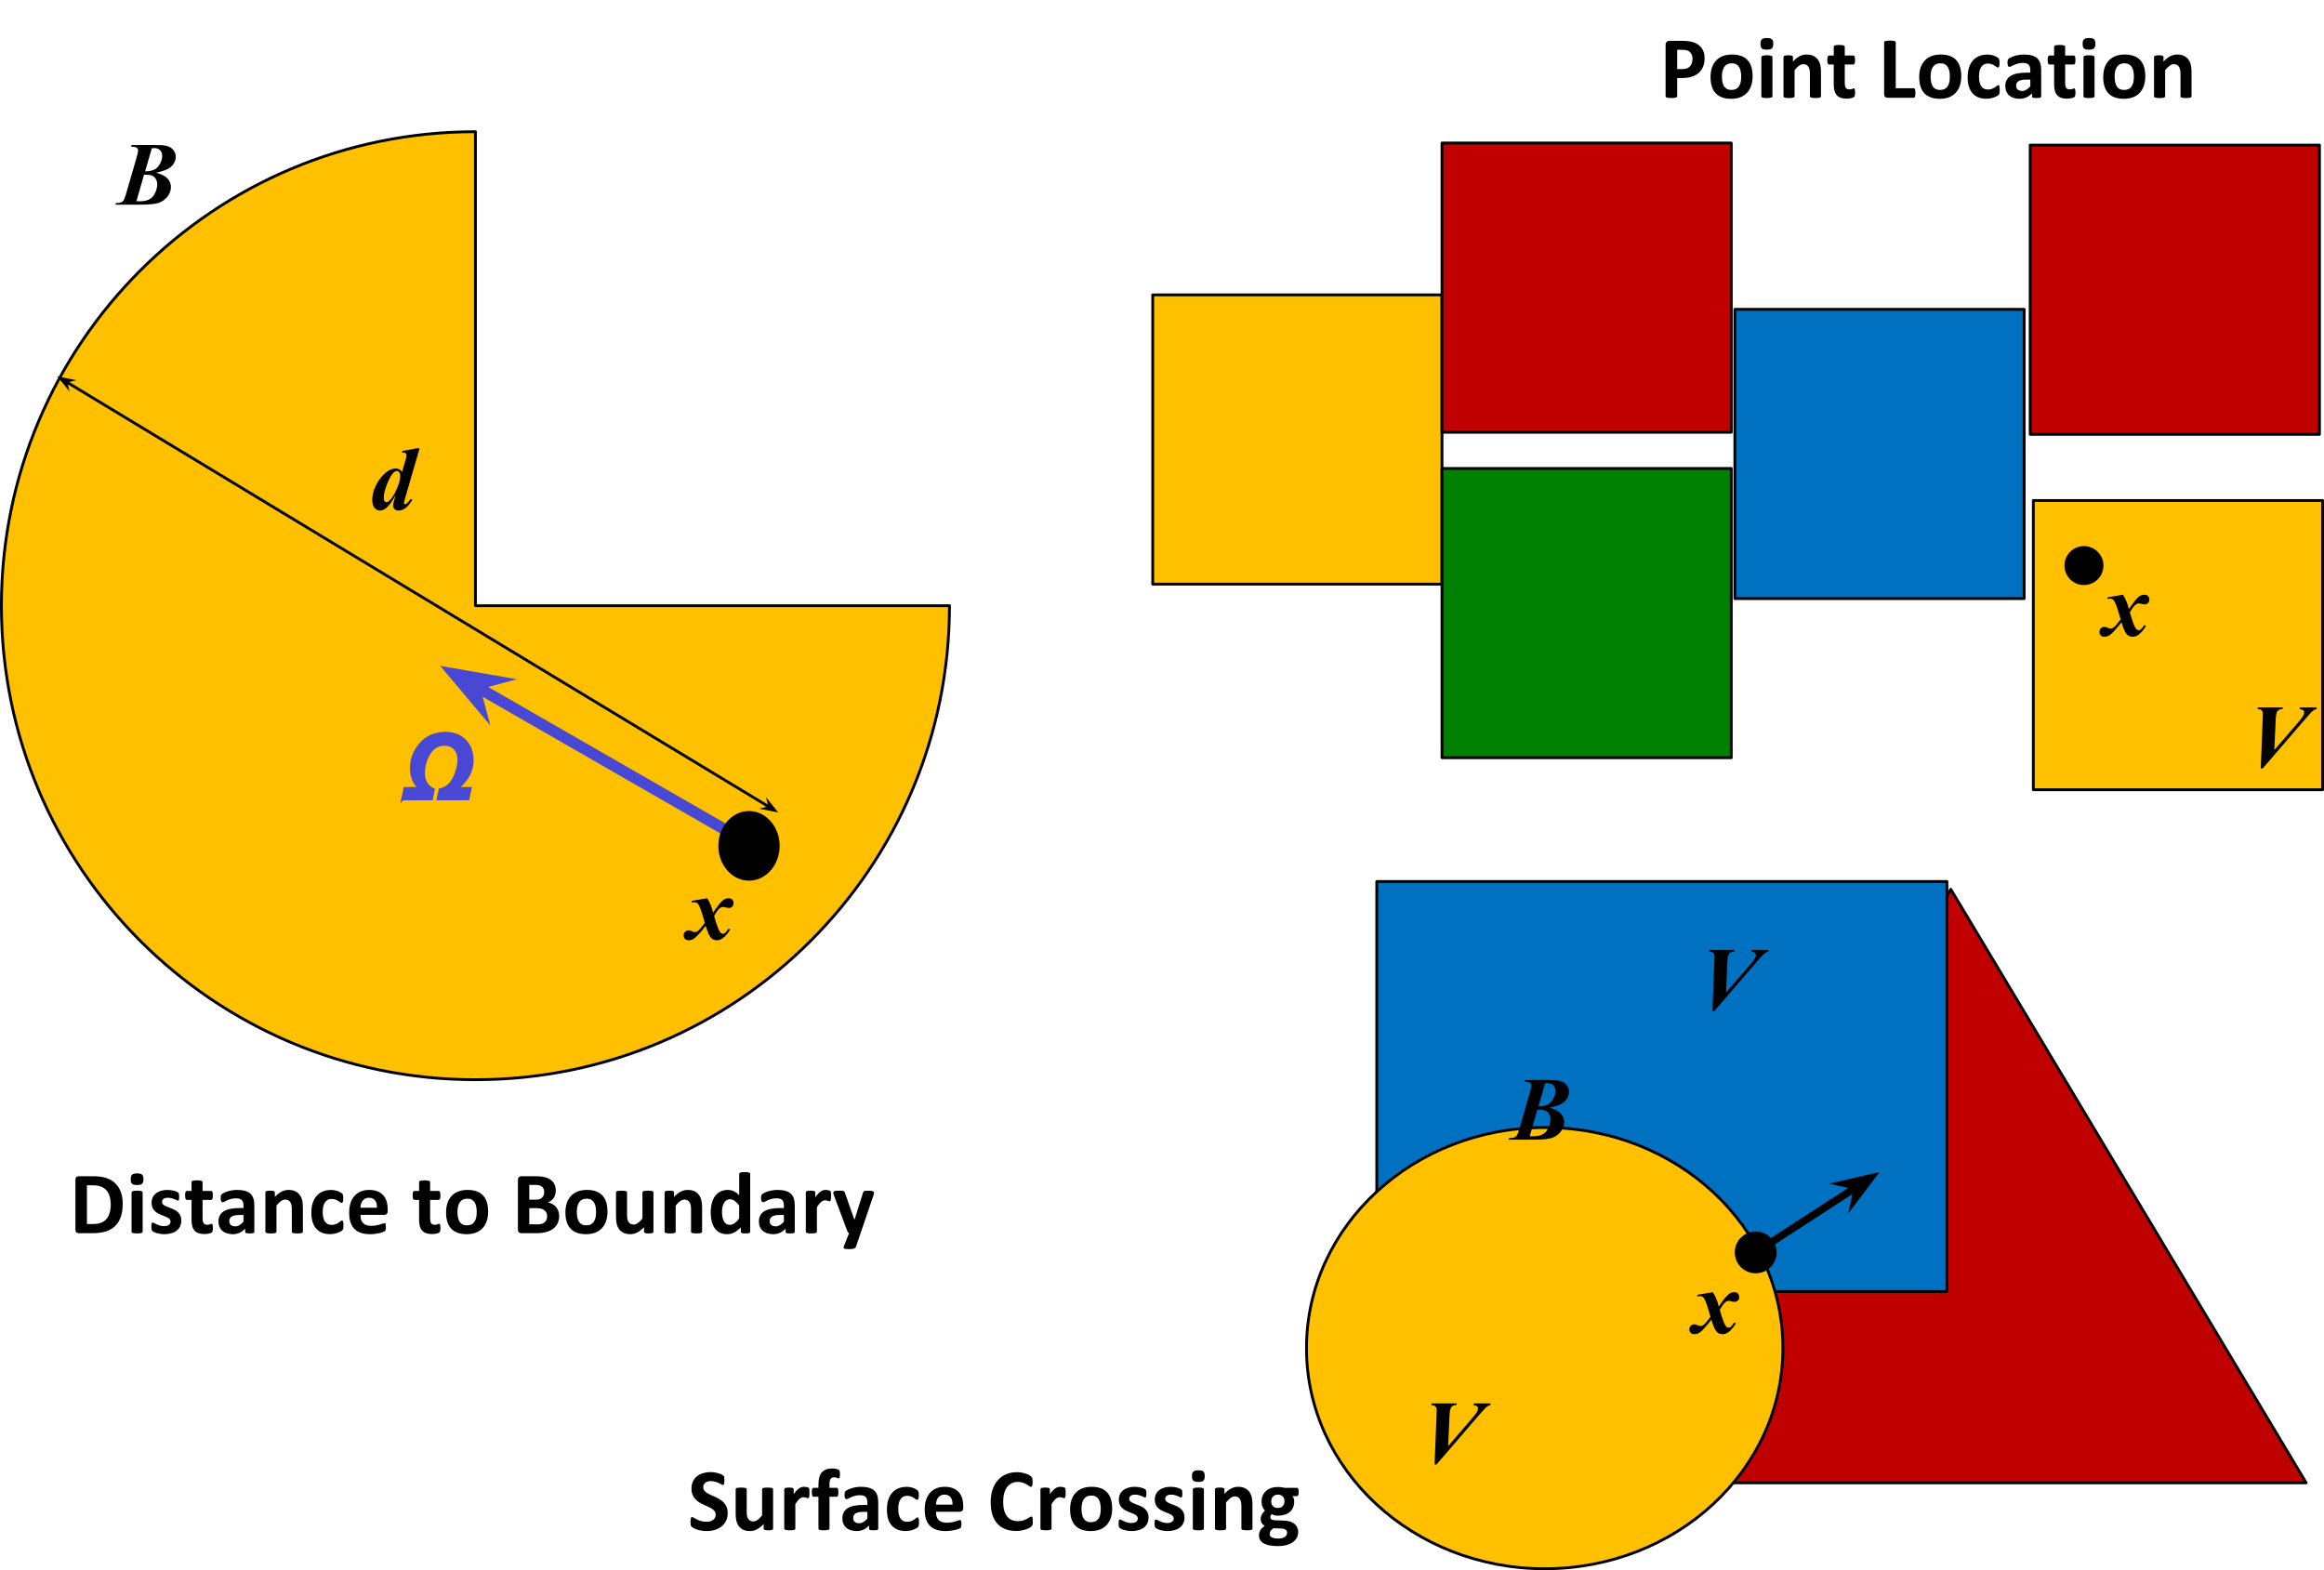 <?xml version="1.0" encoding="UTF-8" standalone="no"?>
<svg
   xmlns:dc="http://purl.org/dc/elements/1.1/"
   xmlns:cc="http://creativecommons.org/ns#"
   xmlns:rdf="http://www.w3.org/1999/02/22-rdf-syntax-ns#"
   xmlns:svg="http://www.w3.org/2000/svg"
   xmlns="http://www.w3.org/2000/svg"
   xmlns:sodipodi="http://sodipodi.sourceforge.net/DTD/sodipodi-0.dtd"
   xmlns:inkscape="http://www.inkscape.org/namespaces/inkscape"
   version="1.1"
   viewBox="0 0 825.198 557.56"
   stroke-miterlimit="10"
   id="svg5025"
   inkscape:version="0.91 r13725"
   sodipodi:docname="mc_geom_queries.svg"
   width="825.198"
   height="557.56"
   style="fill:none;stroke:none;stroke-linecap:square;stroke-miterlimit:10">
  <defs
     id="defs5212" />
  <sodipodi:namedview
     pagecolor="#ffffff"
     bordercolor="#666666"
     borderopacity="1"
     objecttolerance="10"
     gridtolerance="10"
     guidetolerance="10"
     inkscape:pageopacity="0"
     inkscape:pageshadow="2"
     inkscape:window-width="1680"
     inkscape:window-height="1013"
     id="namedview5210"
     showgrid="false"
     inkscape:zoom="0.51458333"
     inkscape:cx="519.41351"
     inkscape:cy="302.87488"
     inkscape:window-x="0"
     inkscape:window-y="0"
     inkscape:window-maximized="1"
     inkscape:current-layer="g5030"
     fit-margin-top="0"
     fit-margin-left="0"
     fit-margin-right="0"
     fit-margin-bottom="0" />
  <clipPath
     id="p16.0">
    <path
       d="M 0,0 960,0 960,720 0,720 0,0 Z"
       id="path5028"
       inkscape:connector-curvature="0"
       style="clip-rule:nonzero" />
  </clipPath>
  <g
     clip-path="url(#p16.0)"
     id="g5030"
     transform="translate(-41.305,-124.599)">
    <path
       d="M 607.817,651.154 733.996,440.393 860.176,651.154 Z"
       id="path5130"
       inkscape:connector-curvature="0"
       style="fill:#c00000;fill-rule:nonzero" />
    <path
       d="M 607.817,651.154 733.996,440.393 860.176,651.154 Z"
       id="path5132"
       inkscape:connector-curvature="0"
       style="fill-rule:nonzero;stroke:#000000;stroke-width:1;stroke-linecap:butt;stroke-linejoin:round" />
    <path
       d="m 530.168,437.62 202.442,0 0,145.592 -202.442,0 z"
       id="path5134"
       inkscape:connector-curvature="0"
       style="fill:#0070c0;fill-rule:nonzero" />
    <path
       d="m 530.168,437.62 202.442,0 0,145.592 -202.442,0 z"
       id="path5136"
       inkscape:connector-curvature="0"
       style="fill-rule:nonzero;stroke:#000000;stroke-width:1;stroke-linecap:butt;stroke-linejoin:round" />
    <path
       d="m 505.209,603.317 0,0 c 0,-43.267 37.869,-78.342 84.582,-78.342 l 0,0 c 46.713,0 84.582,35.075 84.582,78.342 l 0,0 c 0,43.267 -37.869,78.342 -84.582,78.342 l 0,0 c -46.713,0 -84.582,-35.075 -84.582,-78.342 z"
       id="path5138"
       inkscape:connector-curvature="0"
       style="fill:#ffc000;fill-rule:nonzero" />
    <path
       d="m 505.209,603.317 0,0 c 0,-43.267 37.869,-78.342 84.582,-78.342 l 0,0 c 46.713,0 84.582,35.075 84.582,78.342 l 0,0 c 0,43.267 -37.869,78.342 -84.582,78.342 l 0,0 c -46.713,0 -84.582,-35.075 -84.582,-78.342 z"
       id="path5140"
       inkscape:connector-curvature="0"
       style="fill-rule:nonzero;stroke:#000000;stroke-width:1;stroke-linecap:butt;stroke-linejoin:round" />
    <path
       d="m 657.786,569.31 0,0 c 0,-3.829 3.104,-6.933 6.933,-6.933 l 0,0 c 1.839,0 3.602,0.73 4.902,2.031 1.3,1.3 2.031,3.064 2.031,4.902 l 0,0 c 0,3.829 -3.104,6.933 -6.933,6.933 l 0,0 c -3.829,0 -6.933,-3.104 -6.933,-6.933 z"
       id="path5142"
       style="fill:#000000;fill-opacity:1;fill-rule:nonzero"
       inkscape:connector-curvature="0" />
    <path
       d="m 657.786,569.31 0,0 c 0,-3.829 3.104,-6.933 6.933,-6.933 l 0,0 c 1.839,0 3.602,0.73 4.902,2.031 1.3,1.3 2.031,3.064 2.031,4.902 l 0,0 c 0,3.829 -3.104,6.933 -6.933,6.933 l 0,0 c -3.829,0 -6.933,-3.104 -6.933,-6.933 z"
       id="path5144"
       inkscape:connector-curvature="0"
       style="fill-rule:nonzero;stroke:#000000;stroke-width:1;stroke-linecap:butt;stroke-linejoin:round" />
    <path
       d="m 633.593,563.209 33.883,0 0,46.204 -33.883,0 z"
       id="path5146"
       inkscape:connector-curvature="0"
       style="fill:#000000;fill-opacity:0;fill-rule:nonzero" />
    <path
       d="m 644.046,584.382 5.453,-0.938 q 1.484,2.328 2.094,5.125 1.531,-2.266 2.312,-3.172 1.047,-1.219 1.719,-1.578 0.688,-0.375 1.453,-0.375 0.859,0 1.312,0.469 0.469,0.469 0.469,1.266 0,0.75 -0.469,1.234 -0.453,0.469 -1.141,0.469 -0.5,0 -1.156,-0.172 -0.641,-0.188 -0.891,-0.188 -0.656,0 -1.25,0.469 -0.812,0.641 -2,2.734 1.328,4.688 2.125,5.719 0.469,0.609 0.953,0.609 0.406,0 0.703,-0.203 0.453,-0.328 1.391,-1.641 l 0.562,0.328 q -1.375,2.219 -2.688,3.125 -1,0.703 -1.969,0.703 -1,0 -1.672,-0.438 -0.656,-0.453 -1.172,-1.453 -0.516,-1.016 -1.219,-3.234 -1.828,2.328 -2.875,3.406 -1.031,1.062 -1.719,1.391 -0.688,0.328 -1.469,0.328 -0.812,0 -1.281,-0.469 -0.484,-0.469 -0.484,-1.219 0,-0.797 0.516,-1.312 0.516,-0.516 1.312,-0.516 0.422,0 0.953,0.25 0.781,0.375 1.125,0.375 0.453,0 0.812,-0.188 0.469,-0.234 1.188,-1.016 0.438,-0.484 1.609,-2.062 -1.5,-5.562 -2.344,-6.656 -0.531,-0.703 -1.344,-0.703 -0.422,0 -1.031,0.125 l 0.109,-0.594 z"
       id="path5148"
       style="fill:#000000;fill-opacity:1;fill-rule:nonzero"
       inkscape:connector-curvature="0" />
    <path
       d="m 635.356,448.376 47.52,0 0,46.204 -47.52,0 z"
       id="path5150"
       inkscape:connector-curvature="0"
       style="fill:#000000;fill-opacity:0;fill-rule:nonzero" />
    <path
       d="m 649.356,483.581 0.688,-17.719 q 0.047,-1.547 0.047,-1.625 0,-0.859 -0.422,-1.266 -0.406,-0.406 -1.516,-0.484 l 0.188,-0.578 8.906,0 -0.172,0.578 q -1.141,0 -1.734,0.688 -0.578,0.688 -0.672,2.844 l -0.5,11.047 8.266,-9.594 q 1.609,-1.859 1.984,-2.578 0.375,-0.719 0.375,-1.25 0,-0.391 -0.344,-0.688 -0.344,-0.312 -1.312,-0.469 l 0.219,-0.578 5.844,0 0,0.578 q -0.75,0.188 -1.219,0.547 -0.688,0.516 -2.125,2.188 l -15.812,18.359 -0.688,0 z"
       id="path5152"
       inkscape:connector-curvature="0"
       style="fill:#000000;fill-rule:nonzero" />
    <path
       d="m 536.696,609.413 39.017,0 0,46.204 -39.017,0 z"
       id="path5156"
       inkscape:connector-curvature="0"
       style="fill:#000000;fill-opacity:0;fill-rule:nonzero" />
    <path
       d="m 550.696,644.617 0.688,-17.719 q 0.047,-1.547 0.047,-1.625 0,-0.859 -0.422,-1.266 -0.406,-0.406 -1.516,-0.484 l 0.188,-0.578 8.906,0 -0.172,0.578 q -1.141,0 -1.734,0.688 -0.578,0.688 -0.672,2.844 l -0.5,11.047 8.266,-9.594 q 1.609,-1.859 1.984,-2.578 0.375,-0.719 0.375,-1.25 0,-0.391 -0.344,-0.688 -0.344,-0.312 -1.312,-0.469 l 0.219,-0.578 5.844,0 0,0.578 q -0.75,0.188 -1.219,0.547 -0.688,0.516 -2.125,2.188 l -15.812,18.359 -0.688,0 z"
       id="path5158"
       inkscape:connector-curvature="0"
       style="fill:#000000;fill-rule:nonzero" />
    <path
       d="m 568.8,494.58 39.017,0 0,46.204 -39.017,0 z"
       id="path5160"
       inkscape:connector-curvature="0"
       style="fill:#000000;fill-opacity:0;fill-rule:nonzero" />
    <path
       d="m 582.753,508.113 8.375,0 q 2.797,0 4,0.297 1.578,0.375 2.438,1.469 0.875,1.078 0.875,2.453 0,1.125 -0.688,2.297 -0.688,1.172 -2.062,1.938 -1.359,0.75 -4.188,1.391 2.938,0.828 4.078,2.125 1.141,1.297 1.141,3.016 0,1.609 -1.125,3.188 -1.125,1.562 -2.984,2.297 -1.859,0.719 -6.812,0.719 l -8.812,0 0.203,-0.578 q 1.281,0 1.828,-0.234 0.562,-0.234 0.891,-0.719 0.344,-0.5 0.797,-2.062 l 3.781,-13.031 q 0.578,-1.984 0.578,-2.656 0,-0.547 -0.469,-0.906 -0.453,-0.359 -2,-0.422 l 0.156,-0.578 z m 4.797,9.359 q 2.125,-0.031 3.344,-0.672 1.234,-0.641 1.969,-2.094 0.75,-1.469 0.75,-2.766 0,-1.219 -0.766,-1.984 -0.766,-0.766 -2.047,-0.734 l -0.859,0.031 -2.391,8.219 z m -0.375,1.172 -2.703,9.422 q 0.781,0.031 1.172,0.031 3.484,0 4.844,-1.938 1.359,-1.953 1.359,-4.172 0,-1.062 -0.531,-1.875 -0.516,-0.828 -1.344,-1.141 -0.828,-0.328 -2.797,-0.328 z"
       id="path5162"
       inkscape:connector-curvature="0"
       style="fill:#000000;fill-rule:nonzero" />
    <g
       id="g5764">
      <path
         id="path5056"
         d="m 378.438,339.684 0,0 c 0,92.959 -75.358,168.316 -168.316,168.316 -92.959,0 -168.316,-75.358 -168.316,-168.316 0,-92.959 75.358,-168.316 168.316,-168.316 l 0,168.316 z"
         inkscape:connector-curvature="0"
         style="fill:#ffc000;fill-rule:nonzero" />
      <path
         id="path5058"
         d="m 378.438,339.684 0,0 c 0,92.959 -75.358,168.316 -168.316,168.316 -92.959,0 -168.316,-75.358 -168.316,-168.316 0,-92.959 75.358,-168.316 168.316,-168.316 l 0,168.316 z"
         inkscape:connector-curvature="0"
         style="fill-rule:nonzero;stroke:#000000;stroke-width:1;stroke-linecap:butt;stroke-linejoin:round" />
      <path
         id="path5060"
         d="M 308.739,424.955 197.599,361.039"
         inkscape:connector-curvature="0"
         style="fill:#000000;fill-opacity:0;fill-rule:nonzero" />
      <path
         id="path5062"
         d="M 308.739,424.955 209.482,367.873"
         style="fill:#4948d5;fill-opacity:1;fill-rule:evenodd;stroke:#4948d5;stroke-width:4;stroke-linecap:butt;stroke-linejoin:round;stroke-opacity:1"
         inkscape:connector-curvature="0" />
      <path
         id="path5064"
         d="m 209.482,367.873 6.142,-1.657 -12.956,-2.262 8.471,10.061 z"
         style="fill:#4948d5;fill-opacity:1;fill-rule:evenodd;stroke:#4948d5;stroke-width:4;stroke-linecap:butt;stroke-opacity:1"
         inkscape:connector-curvature="0" />
      <path
         id="path5066"
         d="m 296.875,424.955 0,0 c 0,-6.552 4.648,-11.864 10.381,-11.864 l 0,0 c 2.753,0 5.394,1.25 7.34,3.475 1.947,2.225 3.04,5.242 3.04,8.389 l 0,0 c 0,6.552 -4.648,11.864 -10.381,11.864 l 0,0 c -5.733,0 -10.381,-5.312 -10.381,-11.864 z"
         inkscape:connector-curvature="0"
         style="fill:#76923c;fill-rule:nonzero" />
      <path
         id="path5068"
         d="m 296.875,424.955 0,0 c 0,-6.552 4.648,-11.864 10.381,-11.864 l 0,0 c 2.753,0 5.394,1.25 7.34,3.475 1.947,2.225 3.04,5.242 3.04,8.389 l 0,0 c 0,6.552 -4.648,11.864 -10.381,11.864 l 0,0 c -5.733,0 -10.381,-5.312 -10.381,-11.864 z"
         style="fill:#000000;fill-opacity:1;fill-rule:nonzero;stroke:#000000;stroke-width:1;stroke-linecap:butt;stroke-linejoin:round"
         inkscape:connector-curvature="0" />
      <path
         id="path5070"
         d="m 175.018,373.558 45.16,0 0,49.416 -45.16,0 z"
         inkscape:connector-curvature="0"
         style="fill:#000000;fill-opacity:0;fill-rule:nonzero" />
      <path
         id="path5072"
         d="m 184.3,408.278 0.797,-3.703 5.25,0 q -2.984,-2.781 -2.984,-7.219 0,-4.812 3.328,-8.594 3.344,-3.781 8.891,-3.781 4.172,0 6.766,2.625 2.609,2.609 2.609,7.016 0,5.734 -5.469,9.953 l 4.766,0 -0.781,3.703 -10.609,0 0.688,-3.234 q 3.391,-0.781 5.031,-4.172 1.656,-3.406 1.656,-6.5 0,-2.406 -1.375,-3.922 -1.359,-1.531 -3.75,-1.531 -3.453,0 -5.438,3.203 -1.984,3.203 -1.984,7.078 0,4.094 3.5,5.844 l -0.703,3.234 -10.188,0 z"
         style="fill:#4948d5;fill-opacity:1;fill-rule:nonzero;stroke:#4948d5;stroke-opacity:1"
         inkscape:connector-curvature="0" />
      <path
         id="path5074"
         d="m 276.504,423.324 36.238,0 0,49.416 -36.238,0 z"
         inkscape:connector-curvature="0"
         style="fill:#000000;fill-opacity:0;fill-rule:nonzero" />
      <path
         id="path5076"
         d="m 286.957,444.497 5.453,-0.938 q 1.484,2.328 2.094,5.125 1.531,-2.266 2.312,-3.172 1.047,-1.219 1.719,-1.578 0.688,-0.375 1.453,-0.375 0.859,0 1.312,0.469 0.469,0.469 0.469,1.266 0,0.75 -0.469,1.234 -0.453,0.469 -1.141,0.469 -0.5,0 -1.156,-0.172 -0.641,-0.188 -0.891,-0.188 -0.656,0 -1.25,0.469 -0.812,0.641 -2,2.734 1.328,4.688 2.125,5.719 0.469,0.609 0.953,0.609 0.406,0 0.703,-0.203 0.453,-0.328 1.391,-1.641 l 0.562,0.328 q -1.375,2.219 -2.688,3.125 -1,0.703 -1.969,0.703 -1,0 -1.672,-0.438 -0.656,-0.453 -1.172,-1.453 -0.516,-1.016 -1.219,-3.234 -1.828,2.328 -2.875,3.406 -1.031,1.062 -1.719,1.391 -0.688,0.328 -1.469,0.328 -0.812,0 -1.281,-0.469 -0.484,-0.469 -0.484,-1.219 0,-0.797 0.516,-1.312 0.516,-0.516 1.312,-0.516 0.422,0 0.953,0.25 0.781,0.375 1.125,0.375 0.453,0 0.812,-0.188 0.469,-0.234 1.188,-1.016 0.438,-0.484 1.609,-2.062 -1.5,-5.562 -2.344,-6.656 -0.531,-0.703 -1.344,-0.703 -0.422,0 -1.031,0.125 l 0.109,-0.594 z"
         style="fill:#000000;fill-opacity:1;fill-rule:nonzero"
         inkscape:connector-curvature="0" />
      <path
         id="path5078"
         d="m 74.08,162.556 41.729,0 0,49.416 -41.729,0 z"
         inkscape:connector-curvature="0"
         style="fill:#000000;fill-opacity:0;fill-rule:nonzero" />
      <path
         id="path5080"
         d="m 88.033,176.089 8.375,0 q 2.797,0 4,0.297 1.578,0.375 2.438,1.469 0.875,1.078 0.875,2.453 0,1.125 -0.688,2.297 -0.688,1.172 -2.062,1.938 -1.359,0.75 -4.188,1.391 2.938,0.828 4.078,2.125 1.141,1.297 1.141,3.016 0,1.609 -1.125,3.188 -1.125,1.562 -2.984,2.297 -1.859,0.719 -6.812,0.719 l -8.812,0 0.203,-0.578 q 1.281,0 1.828,-0.234 0.562,-0.234 0.891,-0.719 0.344,-0.5 0.797,-2.062 l 3.781,-13.031 q 0.578,-1.984 0.578,-2.656 0,-0.547 -0.469,-0.906 -0.453,-0.359 -2,-0.422 l 0.156,-0.578 z m 4.797,9.359 q 2.125,-0.031 3.344,-0.672 1.234,-0.641 1.969,-2.094 0.75,-1.469 0.75,-2.766 0,-1.219 -0.766,-1.984 -0.766,-0.766 -2.047,-0.734 l -0.859,0.031 -2.391,8.219 z m -0.375,1.172 -2.703,9.422 q 0.781,0.031 1.172,0.031 3.484,0 4.844,-1.938 1.359,-1.953 1.359,-4.172 0,-1.062 -0.531,-1.875 -0.516,-0.828 -1.344,-1.141 -0.828,-0.328 -2.797,-0.328 z"
         inkscape:connector-curvature="0"
         style="fill:#000000;fill-rule:nonzero" />
      <path
         id="path5082"
         d="m 163.847,270.727 36.238,0 0,49.416 -36.238,0 z"
         inkscape:connector-curvature="0"
         style="fill:#000000;fill-opacity:0;fill-rule:nonzero" />
      <path
         id="path5084"
         d="m 190.3,283.775 -5.078,17.484 q -0.484,1.641 -0.484,1.984 0,0.172 0.125,0.297 0.125,0.125 0.266,0.125 0.266,0 0.609,-0.266 0.578,-0.438 1.406,-1.656 l 0.562,0.297 q -2.203,3.844 -4.844,3.844 -0.938,0 -1.453,-0.484 -0.5,-0.5 -0.5,-1.266 0,-0.734 0.406,-2.094 l 0.469,-1.594 q -1.953,3.453 -3.391,4.594 -1.094,0.844 -2.125,0.844 -1.172,0 -1.984,-0.953 -0.797,-0.953 -0.797,-2.781 0,-2.328 1.031,-4.594 1.031,-2.266 2.375,-3.781 1.359,-1.516 2.578,-2.156 1.234,-0.656 2.422,-0.656 0.609,0 1.078,0.25 0.484,0.25 1.094,0.938 l 1.156,-3.891 q 0.422,-1.438 0.422,-2.062 0,-0.375 -0.281,-0.641 -0.281,-0.266 -0.75,-0.266 -0.219,0 -0.547,0.047 l 0.156,-0.609 5.141,-0.953 0.938,0 z m -6.875,9.906 q 0,-0.953 -0.375,-1.391 -0.375,-0.438 -0.875,-0.438 -0.5,0 -1.078,0.516 -1.109,1 -2.328,4.031 -1.203,3.016 -1.203,5.078 0,0.75 0.266,1.109 0.266,0.359 0.594,0.359 0.547,0 1.094,-0.5 1.328,-1.188 2.609,-4.078 1.297,-2.906 1.297,-4.688 z"
         inkscape:connector-curvature="0"
         style="fill:#000000;fill-rule:nonzero" />
      <path
         id="path5086"
         d="M 317.636,413.091 61.677,258.27"
         inkscape:connector-curvature="0"
         style="fill:#000000;fill-opacity:0;fill-rule:nonzero" />
      <path
         id="path5088"
         d="M 314.704,411.317 64.609,260.043"
         inkscape:connector-curvature="0"
         style="fill-rule:evenodd;stroke:#000000;stroke-width:1;stroke-linecap:butt;stroke-linejoin:round" />
      <path
         id="path5090"
         d="m 314.704,411.317 -1.544,0.38 3.226,0.637 -2.062,-2.561 z"
         inkscape:connector-curvature="0"
         style="fill:#000000;fill-rule:evenodd;stroke:#000000;stroke-width:1;stroke-linecap:butt" />
      <path
         id="path5092"
         d="m 64.609,260.043 1.544,-0.38 -3.226,-0.637 2.062,2.561 z"
         inkscape:connector-curvature="0"
         style="fill:#000000;fill-rule:evenodd;stroke:#000000;stroke-width:1;stroke-linecap:butt" />
      <path
         id="path5164"
         d="m 56.878,527.774 307.494,0 0,48.469 -307.494,0 z"
         inkscape:connector-curvature="0"
         style="fill:#000000;fill-opacity:0;fill-rule:nonzero" />
      <path
         id="path5166"
         d="m 84.878,552.088 q 0,2.781 -0.734,4.766 -0.719,1.969 -2.078,3.219 -1.359,1.25 -3.312,1.844 -1.938,0.578 -4.625,0.578 l -4.828,0 q -0.516,0 -0.875,-0.297 -0.344,-0.312 -0.344,-1 l 0,-17.625 q 0,-0.688 0.344,-0.984 0.359,-0.312 0.875,-0.312 l 5.188,0 q 2.703,0 4.578,0.641 1.891,0.625 3.172,1.875 1.297,1.234 1.969,3.062 0.672,1.828 0.672,4.234 z m -4.25,0.141 q 0,-1.438 -0.344,-2.672 -0.328,-1.234 -1.078,-2.141 -0.734,-0.906 -1.906,-1.406 -1.156,-0.516 -3.047,-0.516 l -2.078,0 0,13.75 2.141,0 q 1.688,0 2.844,-0.438 1.156,-0.438 1.922,-1.312 0.781,-0.891 1.156,-2.203 0.391,-1.312 0.391,-3.062 z m 11.328,9.734 q 0,0.156 -0.094,0.281 -0.094,0.109 -0.328,0.188 -0.219,0.078 -0.594,0.109 -0.375,0.047 -0.953,0.047 -0.578,0 -0.953,-0.047 -0.375,-0.031 -0.609,-0.109 -0.219,-0.078 -0.312,-0.188 -0.094,-0.125 -0.094,-0.281 l 0,-13.906 q 0,-0.156 0.094,-0.266 0.094,-0.125 0.312,-0.203 0.234,-0.094 0.609,-0.141 0.375,-0.047 0.953,-0.047 0.578,0 0.953,0.047 0.375,0.047 0.594,0.141 0.234,0.078 0.328,0.203 0.094,0.109 0.094,0.266 l 0,13.906 z m 0.297,-18.656 q 0,1.188 -0.484,1.641 -0.484,0.453 -1.797,0.453 -1.328,0 -1.797,-0.438 -0.453,-0.438 -0.453,-1.578 0,-1.188 0.469,-1.641 0.484,-0.469 1.812,-0.469 1.312,0 1.781,0.453 0.469,0.438 0.469,1.578 z m 13.438,14.719 q 0,1.188 -0.453,2.094 -0.438,0.906 -1.25,1.516 -0.812,0.609 -1.922,0.906 -1.109,0.312 -2.406,0.312 -0.781,0 -1.5,-0.125 -0.703,-0.109 -1.266,-0.281 -0.562,-0.188 -0.938,-0.375 -0.375,-0.188 -0.547,-0.344 -0.172,-0.172 -0.266,-0.516 -0.094,-0.359 -0.094,-1.047 0,-0.453 0.031,-0.719 0.031,-0.281 0.094,-0.438 0.062,-0.172 0.156,-0.219 0.094,-0.062 0.234,-0.062 0.172,0 0.5,0.203 0.344,0.188 0.844,0.422 0.5,0.234 1.156,0.438 0.672,0.203 1.516,0.203 0.531,0 0.937,-0.109 0.422,-0.109 0.719,-0.312 0.312,-0.203 0.469,-0.516 0.156,-0.312 0.156,-0.719 0,-0.469 -0.297,-0.797 -0.281,-0.344 -0.766,-0.594 -0.469,-0.25 -1.078,-0.469 -0.594,-0.219 -1.234,-0.484 -0.625,-0.266 -1.234,-0.609 -0.594,-0.344 -1.078,-0.844 -0.469,-0.5 -0.766,-1.203 -0.281,-0.703 -0.281,-1.688 0,-1 0.391,-1.828 0.391,-0.844 1.125,-1.438 0.734,-0.594 1.781,-0.922 1.062,-0.328 2.375,-0.328 0.656,0 1.266,0.094 0.625,0.094 1.125,0.234 0.5,0.141 0.844,0.312 0.344,0.156 0.484,0.281 0.156,0.109 0.219,0.234 0.062,0.109 0.094,0.281 0.031,0.156 0.047,0.406 0.031,0.234 0.031,0.594 0,0.422 -0.031,0.688 -0.016,0.266 -0.078,0.422 -0.047,0.156 -0.141,0.219 -0.094,0.047 -0.219,0.047 -0.141,0 -0.438,-0.156 -0.297,-0.172 -0.75,-0.359 -0.438,-0.188 -1.031,-0.344 -0.578,-0.172 -1.328,-0.172 -0.531,0 -0.922,0.109 -0.391,0.109 -0.641,0.312 -0.25,0.203 -0.375,0.484 -0.125,0.266 -0.125,0.578 0,0.484 0.297,0.812 0.297,0.328 0.781,0.578 0.484,0.25 1.094,0.469 0.625,0.219 1.25,0.484 0.641,0.25 1.25,0.594 0.625,0.344 1.109,0.844 0.484,0.5 0.781,1.203 0.297,0.688 0.297,1.641 z m 11.203,2.562 q 0,0.688 -0.094,1.062 -0.078,0.359 -0.219,0.516 -0.141,0.141 -0.422,0.266 -0.266,0.109 -0.641,0.188 -0.359,0.094 -0.797,0.141 -0.422,0.047 -0.859,0.047 -1.172,0 -2.031,-0.297 -0.859,-0.297 -1.422,-0.906 -0.562,-0.625 -0.828,-1.562 -0.266,-0.938 -0.266,-2.219 l 0,-7.141 -1.672,0 q -0.297,0 -0.453,-0.359 -0.156,-0.375 -0.156,-1.234 0,-0.453 0.031,-0.766 0.047,-0.312 0.125,-0.484 0.078,-0.188 0.188,-0.266 0.125,-0.078 0.281,-0.078 l 1.656,0 0,-3.109 q 0,-0.156 0.078,-0.281 0.094,-0.125 0.312,-0.203 0.234,-0.094 0.609,-0.125 0.391,-0.047 0.953,-0.047 0.578,0 0.953,0.047 0.391,0.031 0.609,0.125 0.219,0.078 0.312,0.203 0.094,0.125 0.094,0.281 l 0,3.109 3.031,0 q 0.156,0 0.266,0.078 0.125,0.078 0.203,0.266 0.078,0.172 0.109,0.484 0.047,0.312 0.047,0.766 0,0.859 -0.156,1.234 -0.156,0.359 -0.453,0.359 l -3.047,0 0,6.547 q 0,1.141 0.359,1.719 0.359,0.562 1.281,0.562 0.312,0 0.562,-0.047 0.25,-0.062 0.438,-0.125 0.203,-0.078 0.328,-0.125 0.141,-0.062 0.25,-0.062 0.094,0 0.172,0.062 0.094,0.047 0.141,0.219 0.047,0.156 0.078,0.438 0.047,0.281 0.047,0.719 z m 14.719,1.422 q 0,0.219 -0.156,0.344 -0.156,0.125 -0.5,0.172 -0.328,0.062 -0.984,0.062 -0.703,0 -1.031,-0.062 -0.312,-0.047 -0.453,-0.172 -0.125,-0.125 -0.125,-0.344 l 0,-1.109 q -0.859,0.922 -1.969,1.438 -1.094,0.516 -2.438,0.516 -1.109,0 -2.047,-0.297 -0.922,-0.281 -1.609,-0.844 -0.672,-0.578 -1.047,-1.422 -0.375,-0.844 -0.375,-1.969 0,-1.219 0.469,-2.109 0.484,-0.906 1.422,-1.484 0.953,-0.594 2.359,-0.875 1.406,-0.281 3.266,-0.281 l 1.359,0 0,-0.844 q 0,-0.656 -0.141,-1.141 -0.125,-0.5 -0.438,-0.828 -0.297,-0.328 -0.812,-0.484 -0.5,-0.156 -1.25,-0.156 -0.984,0 -1.766,0.219 -0.766,0.219 -1.359,0.484 -0.594,0.266 -1,0.484 -0.391,0.219 -0.641,0.219 -0.172,0 -0.312,-0.109 -0.125,-0.109 -0.219,-0.312 -0.078,-0.203 -0.125,-0.5 -0.047,-0.297 -0.047,-0.656 0,-0.484 0.078,-0.766 0.078,-0.281 0.297,-0.5 0.219,-0.234 0.766,-0.5 0.547,-0.281 1.281,-0.516 0.734,-0.234 1.594,-0.375 0.875,-0.156 1.797,-0.156 1.641,0 2.797,0.328 1.172,0.312 1.922,0.984 0.75,0.656 1.094,1.703 0.344,1.047 0.344,2.484 l 0,9.375 z m -3.859,-5.969 -1.5,0 q -0.953,0 -1.625,0.141 -0.672,0.141 -1.094,0.422 -0.422,0.281 -0.625,0.688 -0.188,0.391 -0.188,0.906 0,0.875 0.547,1.375 0.562,0.5 1.547,0.5 0.828,0 1.516,-0.422 0.703,-0.422 1.422,-1.234 l 0,-2.375 z m 21.094,5.922 q 0,0.156 -0.094,0.281 -0.094,0.109 -0.312,0.188 -0.219,0.078 -0.609,0.109 -0.375,0.047 -0.938,0.047 -0.578,0 -0.969,-0.047 -0.375,-0.031 -0.594,-0.109 -0.219,-0.078 -0.312,-0.188 -0.094,-0.125 -0.094,-0.281 l 0,-7.953 q 0,-1.016 -0.156,-1.594 -0.141,-0.578 -0.422,-0.984 -0.281,-0.422 -0.734,-0.641 -0.438,-0.234 -1.031,-0.234 -0.75,0 -1.516,0.547 -0.766,0.547 -1.594,1.594 l 0,9.266 q 0,0.156 -0.094,0.281 -0.094,0.109 -0.328,0.188 -0.219,0.078 -0.594,0.109 -0.375,0.047 -0.953,0.047 -0.578,0 -0.953,-0.047 -0.375,-0.031 -0.609,-0.109 -0.219,-0.078 -0.312,-0.188 -0.094,-0.125 -0.094,-0.281 l 0,-13.938 q 0,-0.156 0.078,-0.266 0.078,-0.125 0.281,-0.203 0.203,-0.078 0.516,-0.109 0.328,-0.047 0.812,-0.047 0.5,0 0.828,0.047 0.328,0.031 0.5,0.109 0.188,0.078 0.266,0.203 0.078,0.109 0.078,0.266 l 0,1.609 q 1.156,-1.25 2.344,-1.875 1.203,-0.625 2.5,-0.625 1.422,0 2.391,0.469 0.984,0.469 1.578,1.281 0.609,0.797 0.875,1.875 0.266,1.078 0.266,2.594 l 0,8.609 z m 14.406,-2.219 q 0,0.406 -0.031,0.688 -0.016,0.266 -0.062,0.453 -0.031,0.188 -0.094,0.312 -0.047,0.109 -0.234,0.297 -0.188,0.172 -0.641,0.438 -0.453,0.25 -1.031,0.453 -0.578,0.203 -1.266,0.328 -0.672,0.125 -1.391,0.125 -1.609,0 -2.859,-0.5 -1.234,-0.5 -2.078,-1.469 -0.844,-0.984 -1.281,-2.391 -0.422,-1.406 -0.422,-3.219 0,-2.094 0.516,-3.609 0.531,-1.531 1.469,-2.531 0.938,-1 2.219,-1.484 1.281,-0.484 2.812,-0.484 0.625,0 1.219,0.109 0.609,0.109 1.125,0.297 0.531,0.188 0.938,0.422 0.422,0.234 0.594,0.406 0.172,0.172 0.234,0.297 0.078,0.109 0.109,0.297 0.047,0.188 0.062,0.469 0.031,0.266 0.031,0.656 0,0.906 -0.156,1.281 -0.156,0.359 -0.406,0.359 -0.266,0 -0.562,-0.219 -0.297,-0.219 -0.703,-0.484 -0.406,-0.266 -0.969,-0.484 -0.562,-0.219 -1.344,-0.219 -1.531,0 -2.344,1.188 -0.812,1.172 -0.812,3.453 0,1.125 0.203,1.984 0.203,0.859 0.594,1.438 0.406,0.578 1,0.875 0.609,0.281 1.406,0.281 0.812,0 1.391,-0.234 0.594,-0.25 1.031,-0.547 0.438,-0.297 0.734,-0.531 0.297,-0.25 0.5,-0.25 0.141,0 0.234,0.078 0.094,0.078 0.141,0.297 0.062,0.203 0.094,0.531 0.031,0.328 0.031,0.844 z m 15.719,-5.156 q 0,0.719 -0.328,1.062 -0.312,0.344 -0.875,0.344 l -8.484,0 q 0,0.891 0.203,1.625 0.219,0.719 0.672,1.234 0.469,0.5 1.188,0.766 0.734,0.266 1.75,0.266 1.031,0 1.812,-0.141 0.781,-0.156 1.344,-0.328 0.578,-0.188 0.953,-0.328 0.375,-0.156 0.609,-0.156 0.141,0 0.234,0.062 0.094,0.047 0.156,0.188 0.062,0.141 0.078,0.406 0.031,0.25 0.031,0.641 0,0.344 -0.016,0.594 -0.016,0.234 -0.047,0.406 -0.031,0.172 -0.094,0.297 -0.062,0.109 -0.172,0.219 -0.094,0.109 -0.547,0.297 -0.453,0.188 -1.156,0.375 -0.703,0.172 -1.609,0.297 -0.906,0.141 -1.938,0.141 -1.859,0 -3.266,-0.469 -1.391,-0.469 -2.328,-1.422 -0.938,-0.953 -1.406,-2.406 -0.453,-1.453 -0.453,-3.406 0,-1.859 0.484,-3.344 0.484,-1.5 1.406,-2.531 0.922,-1.047 2.234,-1.594 1.328,-0.547 2.984,-0.547 1.75,0 2.984,0.516 1.25,0.516 2.047,1.438 0.797,0.906 1.172,2.156 0.375,1.25 0.375,2.719 l 0,0.625 z m -3.812,-1.125 q 0.047,-1.656 -0.672,-2.594 -0.703,-0.953 -2.188,-0.953 -0.75,0 -1.312,0.281 -0.547,0.281 -0.922,0.766 -0.359,0.469 -0.562,1.125 -0.188,0.641 -0.219,1.375 l 5.875,0 z m 22.531,7.125 q 0,0.688 -0.094,1.062 -0.078,0.359 -0.219,0.516 -0.141,0.141 -0.422,0.266 -0.266,0.109 -0.641,0.188 -0.359,0.094 -0.797,0.141 -0.422,0.047 -0.859,0.047 -1.172,0 -2.031,-0.297 -0.859,-0.297 -1.422,-0.906 -0.562,-0.625 -0.828,-1.562 -0.266,-0.938 -0.266,-2.219 l 0,-7.141 -1.672,0 q -0.297,0 -0.453,-0.359 -0.156,-0.375 -0.156,-1.234 0,-0.453 0.031,-0.766 0.047,-0.312 0.125,-0.484 0.078,-0.188 0.188,-0.266 0.125,-0.078 0.281,-0.078 l 1.656,0 0,-3.109 q 0,-0.156 0.078,-0.281 0.094,-0.125 0.312,-0.203 0.234,-0.094 0.609,-0.125 0.391,-0.047 0.953,-0.047 0.578,0 0.953,0.047 0.391,0.031 0.609,0.125 0.219,0.078 0.312,0.203 0.094,0.125 0.094,0.281 l 0,3.109 3.031,0 q 0.156,0 0.266,0.078 0.125,0.078 0.203,0.266 0.078,0.172 0.109,0.484 0.047,0.312 0.047,0.766 0,0.859 -0.156,1.234 -0.156,0.359 -0.453,0.359 l -3.047,0 0,6.547 q 0,1.141 0.359,1.719 0.359,0.562 1.281,0.562 0.312,0 0.562,-0.047 0.25,-0.062 0.438,-0.125 0.203,-0.078 0.328,-0.125 0.141,-0.062 0.25,-0.062 0.094,0 0.172,0.062 0.094,0.047 0.141,0.219 0.047,0.156 0.078,0.438 0.047,0.281 0.047,0.719 z m 16.938,-5.734 q 0,1.781 -0.469,3.25 -0.469,1.469 -1.422,2.531 -0.953,1.062 -2.391,1.641 -1.438,0.578 -3.359,0.578 -1.859,0 -3.234,-0.516 -1.375,-0.516 -2.281,-1.5 -0.906,-0.984 -1.344,-2.422 -0.438,-1.438 -0.438,-3.281 0,-1.781 0.469,-3.25 0.484,-1.484 1.438,-2.531 0.953,-1.062 2.375,-1.641 1.438,-0.578 3.359,-0.578 1.875,0 3.25,0.516 1.375,0.5 2.266,1.484 0.906,0.984 1.344,2.422 0.438,1.438 0.438,3.297 z m -4.047,0.156 q 0,-1.031 -0.172,-1.891 -0.156,-0.875 -0.547,-1.516 -0.391,-0.641 -1.047,-1 -0.641,-0.359 -1.625,-0.359 -0.875,0 -1.531,0.328 -0.656,0.312 -1.078,0.938 -0.422,0.609 -0.641,1.484 -0.203,0.859 -0.203,1.969 0,1.031 0.172,1.906 0.172,0.859 0.547,1.5 0.391,0.641 1.047,1 0.656,0.344 1.625,0.344 0.891,0 1.547,-0.312 0.656,-0.328 1.078,-0.938 0.422,-0.609 0.625,-1.469 0.203,-0.875 0.203,-1.984 z m 29.266,1.422 q 0,1.078 -0.297,1.953 -0.297,0.875 -0.828,1.547 -0.516,0.672 -1.25,1.156 -0.719,0.484 -1.594,0.797 -0.875,0.312 -1.875,0.469 -0.984,0.141 -2.203,0.141 l -5.375,0 q -0.516,0 -0.875,-0.297 -0.344,-0.312 -0.344,-1 l 0,-17.625 q 0,-0.688 0.344,-0.984 0.359,-0.312 0.875,-0.312 l 5.078,0 q 1.859,0 3.141,0.312 1.297,0.312 2.172,0.953 0.891,0.625 1.359,1.594 0.469,0.969 0.469,2.281 0,0.734 -0.188,1.391 -0.188,0.641 -0.547,1.172 -0.359,0.531 -0.891,0.938 -0.516,0.406 -1.188,0.656 0.859,0.156 1.578,0.547 0.734,0.391 1.266,1.016 0.547,0.609 0.859,1.438 0.312,0.828 0.312,1.859 z m -5.312,-8.516 q 0,-0.609 -0.188,-1.094 -0.188,-0.484 -0.562,-0.797 -0.375,-0.328 -0.953,-0.5 -0.562,-0.172 -1.516,-0.172 l -2.078,0 0,5.25 2.297,0 q 0.891,0 1.422,-0.203 0.531,-0.219 0.875,-0.578 0.359,-0.375 0.531,-0.859 0.172,-0.5 0.172,-1.047 z m 1.047,8.656 q 0,-0.703 -0.234,-1.25 -0.234,-0.562 -0.688,-0.938 -0.453,-0.375 -1.156,-0.578 -0.703,-0.203 -1.828,-0.203 l -2.438,0 0,5.75 2.969,0 q 0.859,0 1.438,-0.172 0.594,-0.188 1.016,-0.531 0.438,-0.359 0.672,-0.875 0.25,-0.531 0.25,-1.203 z m 21.422,-1.719 q 0,1.781 -0.469,3.25 -0.469,1.469 -1.422,2.531 -0.953,1.062 -2.391,1.641 -1.438,0.578 -3.359,0.578 -1.859,0 -3.234,-0.516 -1.375,-0.516 -2.281,-1.5 -0.906,-0.984 -1.344,-2.422 -0.438,-1.438 -0.438,-3.281 0,-1.781 0.469,-3.25 0.484,-1.484 1.438,-2.531 0.953,-1.062 2.375,-1.641 1.438,-0.578 3.359,-0.578 1.875,0 3.25,0.516 1.375,0.5 2.266,1.484 0.906,0.984 1.344,2.422 0.438,1.438 0.438,3.297 z m -4.047,0.156 q 0,-1.031 -0.172,-1.891 -0.156,-0.875 -0.547,-1.516 -0.391,-0.641 -1.047,-1 -0.641,-0.359 -1.625,-0.359 -0.875,0 -1.531,0.328 -0.656,0.312 -1.078,0.938 -0.422,0.609 -0.641,1.484 -0.203,0.859 -0.203,1.969 0,1.031 0.172,1.906 0.172,0.859 0.547,1.5 0.391,0.641 1.047,1 0.656,0.344 1.625,0.344 0.891,0 1.547,-0.312 0.656,-0.328 1.078,-0.938 0.422,-0.609 0.625,-1.469 0.203,-0.875 0.203,-1.984 z m 20.375,6.953 q 0,0.156 -0.078,0.281 -0.078,0.109 -0.281,0.188 -0.188,0.078 -0.516,0.109 -0.312,0.047 -0.797,0.047 -0.516,0 -0.844,-0.047 -0.312,-0.031 -0.5,-0.109 -0.188,-0.078 -0.266,-0.188 -0.078,-0.125 -0.078,-0.281 l 0,-1.609 q -1.156,1.25 -2.359,1.875 -1.188,0.625 -2.469,0.625 -1.438,0 -2.422,-0.469 -0.969,-0.469 -1.578,-1.281 -0.594,-0.812 -0.859,-1.875 -0.25,-1.078 -0.25,-2.672 l 0,-8.531 q 0,-0.156 0.078,-0.266 0.094,-0.125 0.312,-0.203 0.234,-0.078 0.609,-0.109 0.391,-0.047 0.953,-0.047 0.578,0 0.953,0.047 0.375,0.031 0.594,0.109 0.234,0.078 0.328,0.203 0.094,0.109 0.094,0.266 l 0,7.875 q 0,1.094 0.141,1.672 0.141,0.578 0.422,1 0.297,0.406 0.734,0.641 0.453,0.219 1.047,0.219 0.75,0 1.5,-0.547 0.766,-0.547 1.625,-1.594 l 0,-9.266 q 0,-0.156 0.078,-0.266 0.094,-0.125 0.312,-0.203 0.234,-0.078 0.609,-0.109 0.375,-0.047 0.953,-0.047 0.578,0 0.953,0.047 0.375,0.031 0.594,0.109 0.219,0.078 0.312,0.203 0.094,0.109 0.094,0.266 l 0,13.938 z m 17.266,0 q 0,0.156 -0.094,0.281 -0.094,0.109 -0.312,0.188 -0.219,0.078 -0.609,0.109 -0.375,0.047 -0.938,0.047 -0.578,0 -0.969,-0.047 -0.375,-0.031 -0.594,-0.109 -0.219,-0.078 -0.312,-0.188 -0.094,-0.125 -0.094,-0.281 l 0,-7.953 q 0,-1.016 -0.156,-1.594 -0.141,-0.578 -0.422,-0.984 -0.281,-0.422 -0.734,-0.641 -0.438,-0.234 -1.031,-0.234 -0.75,0 -1.516,0.547 -0.766,0.547 -1.594,1.594 l 0,9.266 q 0,0.156 -0.094,0.281 -0.094,0.109 -0.328,0.188 -0.219,0.078 -0.594,0.109 -0.375,0.047 -0.953,0.047 -0.578,0 -0.953,-0.047 -0.375,-0.031 -0.609,-0.109 -0.219,-0.078 -0.312,-0.188 -0.094,-0.125 -0.094,-0.281 l 0,-13.938 q 0,-0.156 0.078,-0.266 0.078,-0.125 0.281,-0.203 0.203,-0.078 0.516,-0.109 0.328,-0.047 0.812,-0.047 0.5,0 0.828,0.047 0.328,0.031 0.5,0.109 0.188,0.078 0.266,0.203 0.078,0.109 0.078,0.266 l 0,1.609 q 1.156,-1.25 2.344,-1.875 1.203,-0.625 2.5,-0.625 1.422,0 2.391,0.469 0.984,0.469 1.578,1.281 0.609,0.797 0.875,1.875 0.266,1.078 0.266,2.594 l 0,8.609 z m 17.078,0 q 0,0.172 -0.078,0.297 -0.078,0.109 -0.266,0.188 -0.188,0.078 -0.516,0.109 -0.312,0.031 -0.781,0.031 -0.5,0 -0.812,-0.031 -0.312,-0.031 -0.516,-0.109 -0.188,-0.078 -0.281,-0.188 -0.078,-0.125 -0.078,-0.297 l 0,-1.547 q -1.078,1.156 -2.266,1.797 -1.172,0.641 -2.609,0.641 -1.594,0 -2.703,-0.609 -1.094,-0.625 -1.797,-1.672 -0.688,-1.047 -1,-2.438 -0.312,-1.406 -0.312,-2.953 0,-1.859 0.391,-3.344 0.406,-1.484 1.172,-2.531 0.766,-1.047 1.906,-1.609 1.141,-0.562 2.625,-0.562 1.172,0 2.125,0.484 0.953,0.469 1.891,1.391 l 0,-7.547 q 0,-0.156 0.078,-0.281 0.094,-0.125 0.312,-0.203 0.234,-0.094 0.609,-0.141 0.375,-0.047 0.953,-0.047 0.578,0 0.953,0.047 0.375,0.047 0.594,0.141 0.219,0.078 0.312,0.203 0.094,0.125 0.094,0.281 l 0,20.5 z m -3.906,-9.312 q -0.844,-1.062 -1.625,-1.625 -0.766,-0.562 -1.609,-0.562 -0.766,0 -1.328,0.391 -0.547,0.375 -0.891,1.016 -0.328,0.641 -0.5,1.438 -0.156,0.781 -0.156,1.609 0,0.875 0.141,1.703 0.141,0.828 0.453,1.484 0.328,0.641 0.859,1.031 0.531,0.391 1.344,0.391 0.406,0 0.781,-0.109 0.391,-0.125 0.781,-0.391 0.406,-0.266 0.828,-0.688 0.422,-0.438 0.922,-1.062 l 0,-4.625 z m 19.734,9.359 q 0,0.219 -0.156,0.344 -0.156,0.125 -0.5,0.172 -0.328,0.062 -0.984,0.062 -0.703,0 -1.031,-0.062 -0.312,-0.047 -0.453,-0.172 -0.125,-0.125 -0.125,-0.344 l 0,-1.109 q -0.859,0.922 -1.969,1.438 -1.094,0.516 -2.438,0.516 -1.109,0 -2.047,-0.297 -0.922,-0.281 -1.609,-0.844 -0.672,-0.578 -1.047,-1.422 -0.375,-0.844 -0.375,-1.969 0,-1.219 0.469,-2.109 0.484,-0.906 1.422,-1.484 0.953,-0.594 2.359,-0.875 1.406,-0.281 3.266,-0.281 l 1.359,0 0,-0.844 q 0,-0.656 -0.141,-1.141 -0.125,-0.5 -0.438,-0.828 -0.297,-0.328 -0.812,-0.484 -0.5,-0.156 -1.25,-0.156 -0.984,0 -1.766,0.219 -0.766,0.219 -1.359,0.484 -0.594,0.266 -1,0.484 -0.391,0.219 -0.641,0.219 -0.172,0 -0.312,-0.109 -0.125,-0.109 -0.219,-0.312 -0.078,-0.203 -0.125,-0.5 -0.047,-0.297 -0.047,-0.656 0,-0.484 0.078,-0.766 0.078,-0.281 0.297,-0.5 0.219,-0.234 0.766,-0.5 0.547,-0.281 1.281,-0.516 0.734,-0.234 1.594,-0.375 0.875,-0.156 1.797,-0.156 1.641,0 2.797,0.328 1.172,0.312 1.922,0.984 0.75,0.656 1.094,1.703 0.344,1.047 0.344,2.484 l 0,9.375 z m -3.859,-5.969 -1.5,0 q -0.953,0 -1.625,0.141 -0.672,0.141 -1.094,0.422 -0.422,0.281 -0.625,0.688 -0.188,0.391 -0.188,0.906 0,0.875 0.547,1.375 0.562,0.5 1.547,0.5 0.828,0 1.516,-0.422 0.703,-0.422 1.422,-1.234 l 0,-2.375 z m 16.734,-6.719 q 0,0.562 -0.031,0.922 -0.031,0.359 -0.094,0.562 -0.062,0.203 -0.172,0.281 -0.094,0.078 -0.25,0.078 -0.125,0 -0.281,-0.047 -0.156,-0.062 -0.359,-0.125 -0.188,-0.062 -0.422,-0.109 -0.234,-0.062 -0.516,-0.062 -0.328,0 -0.656,0.141 -0.328,0.125 -0.688,0.406 -0.344,0.281 -0.734,0.75 -0.375,0.469 -0.812,1.156 l 0,8.688 q 0,0.156 -0.094,0.281 -0.094,0.109 -0.328,0.188 -0.219,0.078 -0.594,0.109 -0.375,0.047 -0.953,0.047 -0.578,0 -0.953,-0.047 -0.375,-0.031 -0.609,-0.109 -0.219,-0.078 -0.312,-0.188 -0.094,-0.125 -0.094,-0.281 l 0,-13.938 q 0,-0.156 0.078,-0.266 0.078,-0.125 0.281,-0.203 0.203,-0.078 0.516,-0.109 0.328,-0.047 0.812,-0.047 0.5,0 0.828,0.047 0.328,0.031 0.5,0.109 0.188,0.078 0.266,0.203 0.078,0.109 0.078,0.266 l 0,1.734 q 0.547,-0.781 1.031,-1.281 0.484,-0.516 0.922,-0.812 0.438,-0.297 0.875,-0.406 0.438,-0.125 0.875,-0.125 0.203,0 0.438,0.031 0.234,0.016 0.484,0.078 0.25,0.047 0.438,0.125 0.188,0.062 0.266,0.141 0.094,0.078 0.125,0.172 0.047,0.094 0.078,0.266 0.031,0.156 0.047,0.484 0.016,0.328 0.016,0.891 z m 10.5,13.172 -1.688,4.938 q -0.141,0.391 -0.766,0.562 -0.625,0.172 -1.828,0.172 -0.625,0 -1,-0.062 -0.375,-0.047 -0.562,-0.172 -0.188,-0.125 -0.203,-0.312 -0.016,-0.188 0.094,-0.453 l 1.859,-4.672 q -0.203,-0.094 -0.375,-0.281 -0.156,-0.203 -0.234,-0.422 l -4.797,-12.812 q -0.203,-0.547 -0.203,-0.828 0,-0.297 0.188,-0.453 0.188,-0.172 0.625,-0.234 0.453,-0.062 1.188,-0.062 0.672,0 1.062,0.031 0.391,0.016 0.609,0.109 0.219,0.094 0.328,0.297 0.109,0.188 0.219,0.547 l 3.281,9.328 0.047,0 3,-9.516 q 0.094,-0.406 0.234,-0.531 0.156,-0.141 0.5,-0.203 0.344,-0.062 1.203,-0.062 0.672,0 1.109,0.062 0.453,0.062 0.656,0.234 0.219,0.172 0.219,0.469 0,0.281 -0.125,0.672 l -4.641,13.656 z"
         inkscape:connector-curvature="0"
         style="fill:#000000;fill-rule:nonzero" />
    </g>
    <path
       style="fill:#ffc000;fill-rule:nonzero"
       inkscape:connector-curvature="0"
       d="m 450.613,229.314 102.712,0 0,102.712 -102.712,0 z"
       id="path5094" />
    <path
       style="fill-rule:nonzero;stroke:#000000;stroke-width:1;stroke-linecap:butt;stroke-linejoin:round"
       inkscape:connector-curvature="0"
       d="m 450.613,229.314 102.712,0 0,102.712 -102.712,0 z"
       id="path5096" />
    <path
       style="fill:#c00000;fill-rule:nonzero"
       inkscape:connector-curvature="0"
       d="m 553.324,175.39 102.712,0 0,102.712 -102.712,0 z"
       id="path5098" />
    <path
       style="fill-rule:nonzero;stroke:#000000;stroke-width:1;stroke-linecap:butt;stroke-linejoin:round"
       inkscape:connector-curvature="0"
       d="m 553.324,175.39 102.712,0 0,102.712 -102.712,0 z"
       id="path5100" />
    <path
       style="fill:#008000;fill-rule:nonzero"
       inkscape:connector-curvature="0"
       d="m 553.324,290.941 102.712,0 0,102.712 -102.712,0 z"
       id="path5102" />
    <path
       style="fill-rule:nonzero;stroke:#000000;stroke-width:1;stroke-linecap:butt;stroke-linejoin:round"
       inkscape:connector-curvature="0"
       d="m 553.324,290.941 102.712,0 0,102.712 -102.712,0 z"
       id="path5104" />
    <path
       style="fill:#0070c0;fill-rule:nonzero"
       inkscape:connector-curvature="0"
       d="m 657.32,234.449 102.712,0 0,102.712 -102.712,0 z"
       id="path5106" />
    <path
       style="fill-rule:nonzero;stroke:#000000;stroke-width:1;stroke-linecap:butt;stroke-linejoin:round"
       inkscape:connector-curvature="0"
       d="m 657.32,234.449 102.712,0 0,102.712 -102.712,0 z"
       id="path5108" />
    <path
       style="fill:#c00000;fill-rule:nonzero"
       inkscape:connector-curvature="0"
       d="m 762.18,176.119 102.712,0 0,102.712 -102.712,0 z"
       id="path5110" />
    <path
       style="fill-rule:nonzero;stroke:#000000;stroke-width:1;stroke-linecap:butt;stroke-linejoin:round"
       inkscape:connector-curvature="0"
       d="m 762.18,176.119 102.712,0 0,102.712 -102.712,0 z"
       id="path5112" />
    <path
       style="fill:#ffc000;fill-rule:nonzero"
       inkscape:connector-curvature="0"
       d="m 763.292,302.321 102.712,0 0,102.712 -102.712,0 z"
       id="path5114" />
    <path
       style="fill-rule:nonzero;stroke:#000000;stroke-width:1;stroke-linecap:butt;stroke-linejoin:round"
       inkscape:connector-curvature="0"
       d="m 763.292,302.321 102.712,0 0,102.712 -102.712,0 z"
       id="path5116" />
    <path
       style="fill:#000000;fill-opacity:1;fill-rule:nonzero"
       inkscape:connector-curvature="0"
       d="m 774.849,325.432 0,0 c 0,-3.545 2.874,-6.42 6.419,-6.42 l 0,0 c 1.703,0 3.335,0.676 4.539,1.88 1.204,1.204 1.88,2.837 1.88,4.539 l 0,0 c 0,3.545 -2.874,6.419 -6.42,6.419 l 0,0 c -3.545,0 -6.419,-2.874 -6.419,-6.419 z"
       id="path5118" />
    <path
       style="fill-rule:nonzero;stroke:#000000;stroke-width:1;stroke-linecap:butt;stroke-linejoin:round"
       inkscape:connector-curvature="0"
       d="m 774.849,325.432 0,0 c 0,-3.545 2.874,-6.42 6.419,-6.42 l 0,0 c 1.703,0 3.335,0.676 4.539,1.88 1.204,1.204 1.88,2.837 1.88,4.539 l 0,0 c 0,3.545 -2.874,6.419 -6.42,6.419 l 0,0 c -3.545,0 -6.419,-2.874 -6.419,-6.419 z"
       id="path5120" />
    <path
       style="fill:#000000;fill-opacity:0;fill-rule:nonzero"
       inkscape:connector-curvature="0"
       d="m 779.215,315.546 31.374,0 0,42.782 -31.374,0 z"
       id="path5122" />
    <path
       style="fill:#000000;fill-opacity:1;fill-rule:nonzero"
       inkscape:connector-curvature="0"
       d="m 789.668,336.719 5.453,-0.938 q 1.484,2.328 2.094,5.125 1.531,-2.266 2.312,-3.172 1.047,-1.219 1.719,-1.578 0.688,-0.375 1.453,-0.375 0.859,0 1.312,0.469 0.469,0.469 0.469,1.266 0,0.75 -0.469,1.234 -0.453,0.469 -1.141,0.469 -0.5,0 -1.156,-0.172 -0.641,-0.188 -0.891,-0.188 -0.656,0 -1.25,0.469 -0.812,0.641 -2,2.734 1.328,4.688 2.125,5.719 0.469,0.609 0.953,0.609 0.406,0 0.703,-0.203 0.453,-0.328 1.391,-1.641 l 0.562,0.328 q -1.375,2.219 -2.688,3.125 -1,0.703 -1.969,0.703 -1,0 -1.672,-0.438 -0.656,-0.453 -1.172,-1.453 -0.516,-1.016 -1.219,-3.234 -1.828,2.328 -2.875,3.406 -1.031,1.062 -1.719,1.391 -0.688,0.328 -1.469,0.328 -0.812,0 -1.281,-0.469 -0.484,-0.469 -0.484,-1.219 0,-0.797 0.516,-1.312 0.516,-0.516 1.312,-0.516 0.422,0 0.953,0.25 0.781,0.375 1.125,0.375 0.453,0 0.812,-0.188 0.469,-0.234 1.188,-1.016 0.438,-0.484 1.609,-2.062 -1.5,-5.562 -2.344,-6.656 -0.531,-0.703 -1.344,-0.703 -0.422,0 -1.031,0.125 l 0.109,-0.594 z"
       id="path5124" />
    <path
       style="fill:#000000;fill-opacity:0;fill-rule:nonzero"
       inkscape:connector-curvature="0"
       d="m 830.054,362.25 36.127,0 0,42.782 -36.127,0 z"
       id="path5126" />
    <path
       style="fill:#000000;fill-rule:nonzero"
       inkscape:connector-curvature="0"
       d="m 844.054,397.455 0.688,-17.719 q 0.047,-1.547 0.047,-1.625 0,-0.859 -0.422,-1.266 -0.406,-0.406 -1.516,-0.484 l 0.188,-0.578 8.906,0 -0.172,0.578 q -1.141,0 -1.734,0.688 -0.578,0.688 -0.672,2.844 l -0.5,11.047 8.266,-9.594 q 1.609,-1.859 1.984,-2.578 0.375,-0.719 0.375,-1.25 0,-0.391 -0.344,-0.688 -0.344,-0.312 -1.312,-0.469 l 0.219,-0.578 5.844,0 0,0.578 q -0.75,0.188 -1.219,0.547 -0.688,0.516 -2.125,2.188 l -15.812,18.359 -0.688,0 z"
       id="path5128" />
    <path
       style="fill:#000000;fill-opacity:0;fill-rule:nonzero"
       inkscape:connector-curvature="0"
       d="m 621.519,124.599 210.604,0 0,48.469 -210.604,0 z"
       id="path5168" />
    <path
       style="fill:#000000;fill-rule:nonzero"
       inkscape:connector-curvature="0"
       d="m 646.566,145.241 q 0,1.703 -0.531,3.016 -0.531,1.312 -1.547,2.219 -1.016,0.891 -2.5,1.359 -1.469,0.469 -3.469,0.469 l -1.688,0 0,6.453 q 0,0.156 -0.109,0.281 -0.094,0.125 -0.328,0.203 -0.234,0.078 -0.625,0.125 -0.391,0.047 -1,0.047 -0.594,0 -1,-0.047 -0.391,-0.047 -0.625,-0.125 -0.234,-0.078 -0.328,-0.203 -0.094,-0.125 -0.094,-0.281 l 0,-18.188 q 0,-0.734 0.375,-1.094 0.391,-0.375 1.016,-0.375 l 4.766,0 q 0.719,0 1.359,0.062 0.656,0.047 1.562,0.234 0.906,0.172 1.828,0.656 0.938,0.484 1.594,1.234 0.656,0.734 1,1.734 0.344,0.984 0.344,2.219 z m -4.297,0.297 q 0,-1.062 -0.375,-1.75 -0.375,-0.688 -0.922,-1.016 -0.547,-0.328 -1.156,-0.406 -0.594,-0.094 -1.234,-0.094 l -1.75,0 0,6.859 1.844,0 q 0.984,0 1.641,-0.266 0.672,-0.266 1.094,-0.734 0.422,-0.484 0.641,-1.141 0.219,-0.672 0.219,-1.453 z m 21.344,6.141 q 0,1.781 -0.469,3.25 -0.469,1.469 -1.422,2.531 -0.953,1.062 -2.391,1.641 -1.438,0.578 -3.359,0.578 -1.859,0 -3.234,-0.516 -1.375,-0.516 -2.281,-1.5 -0.906,-0.984 -1.344,-2.422 -0.438,-1.438 -0.438,-3.281 0,-1.781 0.469,-3.25 0.484,-1.484 1.438,-2.531 0.953,-1.062 2.375,-1.641 1.438,-0.578 3.359,-0.578 1.875,0 3.25,0.516 1.375,0.5 2.266,1.484 0.906,0.984 1.344,2.422 0.438,1.438 0.438,3.297 z m -4.047,0.156 q 0,-1.031 -0.172,-1.891 -0.156,-0.875 -0.547,-1.516 -0.391,-0.641 -1.047,-1 -0.641,-0.359 -1.625,-0.359 -0.875,0 -1.531,0.328 -0.656,0.312 -1.078,0.938 -0.422,0.609 -0.641,1.484 -0.203,0.859 -0.203,1.969 0,1.031 0.172,1.906 0.172,0.859 0.547,1.5 0.391,0.641 1.047,1 0.656,0.344 1.625,0.344 0.891,0 1.547,-0.312 0.656,-0.328 1.078,-0.938 0.422,-0.609 0.625,-1.469 0.203,-0.875 0.203,-1.984 z m 11.094,6.953 q 0,0.156 -0.094,0.281 -0.094,0.109 -0.328,0.188 -0.219,0.078 -0.594,0.109 -0.375,0.047 -0.953,0.047 -0.578,0 -0.953,-0.047 -0.375,-0.031 -0.609,-0.109 -0.219,-0.078 -0.312,-0.188 -0.094,-0.125 -0.094,-0.281 l 0,-13.906 q 0,-0.156 0.094,-0.266 0.094,-0.125 0.312,-0.203 0.234,-0.094 0.609,-0.141 0.375,-0.047 0.953,-0.047 0.578,0 0.953,0.047 0.375,0.047 0.594,0.141 0.234,0.078 0.328,0.203 0.094,0.109 0.094,0.266 l 0,13.906 z m 0.297,-18.656 q 0,1.188 -0.484,1.641 -0.484,0.453 -1.797,0.453 -1.328,0 -1.797,-0.438 -0.453,-0.438 -0.453,-1.578 0,-1.188 0.469,-1.641 0.484,-0.469 1.812,-0.469 1.312,0 1.781,0.453 0.469,0.438 0.469,1.578 z m 16.938,18.656 q 0,0.156 -0.094,0.281 -0.094,0.109 -0.312,0.188 -0.219,0.078 -0.609,0.109 -0.375,0.047 -0.938,0.047 -0.578,0 -0.969,-0.047 -0.375,-0.031 -0.594,-0.109 -0.219,-0.078 -0.312,-0.188 -0.094,-0.125 -0.094,-0.281 l 0,-7.953 q 0,-1.016 -0.156,-1.594 -0.141,-0.578 -0.422,-0.984 -0.281,-0.422 -0.734,-0.641 -0.438,-0.234 -1.031,-0.234 -0.75,0 -1.516,0.547 -0.766,0.547 -1.594,1.594 l 0,9.266 q 0,0.156 -0.094,0.281 -0.094,0.109 -0.328,0.188 -0.219,0.078 -0.594,0.109 -0.375,0.047 -0.953,0.047 -0.578,0 -0.953,-0.047 -0.375,-0.031 -0.609,-0.109 -0.219,-0.078 -0.312,-0.188 -0.094,-0.125 -0.094,-0.281 l 0,-13.938 q 0,-0.156 0.078,-0.266 0.078,-0.125 0.281,-0.203 0.203,-0.078 0.516,-0.109 0.328,-0.047 0.812,-0.047 0.5,0 0.828,0.047 0.328,0.031 0.5,0.109 0.188,0.078 0.266,0.203 0.078,0.109 0.078,0.266 l 0,1.609 q 1.156,-1.25 2.344,-1.875 1.203,-0.625 2.5,-0.625 1.422,0 2.391,0.469 0.984,0.469 1.578,1.281 0.609,0.797 0.875,1.875 0.266,1.078 0.266,2.594 l 0,8.609 z m 12.109,-1.375 q 0,0.688 -0.094,1.062 -0.078,0.359 -0.219,0.516 -0.141,0.141 -0.422,0.266 -0.266,0.109 -0.641,0.188 -0.359,0.094 -0.797,0.141 -0.422,0.047 -0.859,0.047 -1.172,0 -2.031,-0.297 -0.859,-0.297 -1.422,-0.906 -0.562,-0.625 -0.828,-1.562 -0.266,-0.938 -0.266,-2.219 l 0,-7.141 -1.672,0 q -0.297,0 -0.453,-0.359 -0.156,-0.375 -0.156,-1.234 0,-0.453 0.031,-0.766 0.047,-0.312 0.125,-0.484 0.078,-0.188 0.188,-0.266 0.125,-0.078 0.281,-0.078 l 1.656,0 0,-3.109 q 0,-0.156 0.078,-0.281 0.094,-0.125 0.312,-0.203 0.234,-0.094 0.609,-0.125 0.391,-0.047 0.953,-0.047 0.578,0 0.953,0.047 0.391,0.031 0.609,0.125 0.219,0.078 0.312,0.203 0.094,0.125 0.094,0.281 l 0,3.109 3.031,0 q 0.156,0 0.266,0.078 0.125,0.078 0.203,0.266 0.078,0.172 0.109,0.484 0.047,0.312 0.047,0.766 0,0.859 -0.156,1.234 -0.156,0.359 -0.453,0.359 l -3.047,0 0,6.547 q 0,1.141 0.359,1.719 0.359,0.562 1.281,0.562 0.312,0 0.562,-0.047 0.25,-0.062 0.438,-0.125 0.203,-0.078 0.328,-0.125 0.141,-0.062 0.25,-0.062 0.094,0 0.172,0.062 0.094,0.047 0.141,0.219 0.047,0.156 0.078,0.438 0.047,0.281 0.047,0.719 z m 21.422,0.188 q 0,0.469 -0.047,0.797 -0.031,0.312 -0.109,0.531 -0.078,0.203 -0.203,0.297 -0.109,0.094 -0.266,0.094 l -9.266,0 q -0.516,0 -0.875,-0.297 -0.344,-0.312 -0.344,-1 l 0,-18.359 q 0,-0.156 0.094,-0.281 0.109,-0.125 0.344,-0.203 0.234,-0.078 0.625,-0.125 0.406,-0.047 1,-0.047 0.609,0 1,0.047 0.391,0.047 0.625,0.125 0.234,0.078 0.328,0.203 0.109,0.125 0.109,0.281 l 0,16.266 6.359,0 q 0.156,0 0.266,0.094 0.125,0.078 0.203,0.281 0.078,0.188 0.109,0.516 0.047,0.312 0.047,0.781 z m 16.281,-5.922 q 0,1.781 -0.469,3.25 -0.469,1.469 -1.422,2.531 -0.953,1.062 -2.391,1.641 -1.438,0.578 -3.359,0.578 -1.859,0 -3.234,-0.516 -1.375,-0.516 -2.281,-1.5 -0.906,-0.984 -1.344,-2.422 -0.438,-1.438 -0.438,-3.281 0,-1.781 0.469,-3.25 0.484,-1.484 1.438,-2.531 0.953,-1.062 2.375,-1.641 1.438,-0.578 3.359,-0.578 1.875,0 3.25,0.516 1.375,0.5 2.266,1.484 0.906,0.984 1.344,2.422 0.438,1.438 0.438,3.297 z m -4.047,0.156 q 0,-1.031 -0.172,-1.891 -0.156,-0.875 -0.547,-1.516 -0.391,-0.641 -1.047,-1 -0.641,-0.359 -1.625,-0.359 -0.875,0 -1.531,0.328 -0.656,0.312 -1.078,0.938 -0.422,0.609 -0.641,1.484 -0.203,0.859 -0.203,1.969 0,1.031 0.172,1.906 0.172,0.859 0.547,1.5 0.391,0.641 1.047,1 0.656,0.344 1.625,0.344 0.891,0 1.547,-0.312 0.656,-0.328 1.078,-0.938 0.422,-0.609 0.625,-1.469 0.203,-0.875 0.203,-1.984 z m 17.703,4.734 q 0,0.406 -0.031,0.688 -0.016,0.266 -0.062,0.453 -0.031,0.188 -0.094,0.312 -0.047,0.109 -0.234,0.297 -0.188,0.172 -0.641,0.438 -0.453,0.25 -1.031,0.453 -0.578,0.203 -1.266,0.328 -0.672,0.125 -1.391,0.125 -1.609,0 -2.859,-0.5 -1.234,-0.5 -2.078,-1.469 -0.844,-0.984 -1.281,-2.391 -0.422,-1.406 -0.422,-3.219 0,-2.094 0.516,-3.609 0.531,-1.531 1.469,-2.531 0.938,-1 2.219,-1.484 1.281,-0.484 2.812,-0.484 0.625,0 1.219,0.109 0.609,0.109 1.125,0.297 0.531,0.188 0.938,0.422 0.422,0.234 0.594,0.406 0.172,0.172 0.234,0.297 0.078,0.109 0.109,0.297 0.047,0.188 0.062,0.469 0.031,0.266 0.031,0.656 0,0.906 -0.156,1.281 -0.156,0.359 -0.406,0.359 -0.266,0 -0.562,-0.219 -0.297,-0.219 -0.703,-0.484 -0.406,-0.266 -0.969,-0.484 -0.562,-0.219 -1.344,-0.219 -1.531,0 -2.344,1.188 -0.812,1.172 -0.812,3.453 0,1.125 0.203,1.984 0.203,0.859 0.594,1.438 0.406,0.578 1,0.875 0.609,0.281 1.406,0.281 0.812,0 1.391,-0.234 0.594,-0.25 1.031,-0.547 0.438,-0.297 0.734,-0.531 0.297,-0.25 0.5,-0.25 0.141,0 0.234,0.078 0.094,0.078 0.141,0.297 0.062,0.203 0.094,0.531 0.031,0.328 0.031,0.844 z m 14.719,2.266 q 0,0.219 -0.156,0.344 -0.156,0.125 -0.5,0.172 -0.328,0.062 -0.984,0.062 -0.703,0 -1.031,-0.062 -0.312,-0.047 -0.453,-0.172 -0.125,-0.125 -0.125,-0.344 l 0,-1.109 q -0.859,0.922 -1.969,1.438 -1.094,0.516 -2.438,0.516 -1.109,0 -2.047,-0.297 -0.922,-0.281 -1.609,-0.844 -0.672,-0.578 -1.047,-1.422 -0.375,-0.844 -0.375,-1.969 0,-1.219 0.469,-2.109 0.484,-0.906 1.422,-1.484 0.953,-0.594 2.359,-0.875 1.406,-0.281 3.266,-0.281 l 1.359,0 0,-0.844 q 0,-0.656 -0.141,-1.141 -0.125,-0.5 -0.438,-0.828 -0.297,-0.328 -0.812,-0.484 -0.5,-0.156 -1.25,-0.156 -0.984,0 -1.766,0.219 -0.766,0.219 -1.359,0.484 -0.594,0.266 -1,0.484 -0.391,0.219 -0.641,0.219 -0.172,0 -0.312,-0.109 -0.125,-0.109 -0.219,-0.312 -0.078,-0.203 -0.125,-0.5 -0.047,-0.297 -0.047,-0.656 0,-0.484 0.078,-0.766 0.078,-0.281 0.297,-0.5 0.219,-0.234 0.766,-0.5 0.547,-0.281 1.281,-0.516 0.734,-0.234 1.594,-0.375 0.875,-0.156 1.797,-0.156 1.641,0 2.797,0.328 1.172,0.312 1.922,0.984 0.75,0.656 1.094,1.703 0.344,1.047 0.344,2.484 l 0,9.375 z m -3.859,-5.969 -1.5,0 q -0.953,0 -1.625,0.141 -0.672,0.141 -1.094,0.422 -0.422,0.281 -0.625,0.688 -0.188,0.391 -0.188,0.906 0,0.875 0.547,1.375 0.562,0.5 1.547,0.5 0.828,0 1.516,-0.422 0.703,-0.422 1.422,-1.234 l 0,-2.375 z m 16.031,4.547 q 0,0.688 -0.094,1.062 -0.078,0.359 -0.219,0.516 -0.141,0.141 -0.422,0.266 -0.266,0.109 -0.641,0.188 -0.359,0.094 -0.797,0.141 -0.422,0.047 -0.859,0.047 -1.172,0 -2.031,-0.297 -0.859,-0.297 -1.422,-0.906 -0.562,-0.625 -0.828,-1.562 -0.266,-0.938 -0.266,-2.219 l 0,-7.141 -1.672,0 q -0.297,0 -0.453,-0.359 -0.156,-0.375 -0.156,-1.234 0,-0.453 0.031,-0.766 0.047,-0.312 0.125,-0.484 0.078,-0.188 0.188,-0.266 0.125,-0.078 0.281,-0.078 l 1.656,0 0,-3.109 q 0,-0.156 0.078,-0.281 0.094,-0.125 0.312,-0.203 0.234,-0.094 0.609,-0.125 0.391,-0.047 0.953,-0.047 0.578,0 0.953,0.047 0.391,0.031 0.609,0.125 0.219,0.078 0.312,0.203 0.094,0.125 0.094,0.281 l 0,3.109 3.031,0 q 0.156,0 0.266,0.078 0.125,0.078 0.203,0.266 0.078,0.172 0.109,0.484 0.047,0.312 0.047,0.766 0,0.859 -0.156,1.234 -0.156,0.359 -0.453,0.359 l -3.047,0 0,6.547 q 0,1.141 0.359,1.719 0.359,0.562 1.281,0.562 0.312,0 0.562,-0.047 0.25,-0.062 0.438,-0.125 0.203,-0.078 0.328,-0.125 0.141,-0.062 0.25,-0.062 0.094,0 0.172,0.062 0.094,0.047 0.141,0.219 0.047,0.156 0.078,0.438 0.047,0.281 0.047,0.719 z m 6.781,1.375 q 0,0.156 -0.094,0.281 -0.094,0.109 -0.328,0.188 -0.219,0.078 -0.594,0.109 -0.375,0.047 -0.953,0.047 -0.578,0 -0.953,-0.047 -0.375,-0.031 -0.609,-0.109 -0.219,-0.078 -0.312,-0.188 -0.094,-0.125 -0.094,-0.281 l 0,-13.906 q 0,-0.156 0.094,-0.266 0.094,-0.125 0.312,-0.203 0.234,-0.094 0.609,-0.141 0.375,-0.047 0.953,-0.047 0.578,0 0.953,0.047 0.375,0.047 0.594,0.141 0.234,0.078 0.328,0.203 0.094,0.109 0.094,0.266 l 0,13.906 z m 0.297,-18.656 q 0,1.188 -0.484,1.641 -0.484,0.453 -1.797,0.453 -1.328,0 -1.797,-0.438 -0.453,-0.438 -0.453,-1.578 0,-1.188 0.469,-1.641 0.484,-0.469 1.812,-0.469 1.312,0 1.781,0.453 0.469,0.438 0.469,1.578 z m 17.719,11.547 q 0,1.781 -0.469,3.25 -0.469,1.469 -1.422,2.531 -0.953,1.062 -2.391,1.641 -1.438,0.578 -3.359,0.578 -1.859,0 -3.234,-0.516 -1.375,-0.516 -2.281,-1.5 -0.906,-0.984 -1.344,-2.422 -0.438,-1.438 -0.438,-3.281 0,-1.781 0.469,-3.25 0.484,-1.484 1.438,-2.531 0.953,-1.062 2.375,-1.641 1.438,-0.578 3.359,-0.578 1.875,0 3.25,0.516 1.375,0.5 2.266,1.484 0.906,0.984 1.344,2.422 0.438,1.438 0.438,3.297 z m -4.047,0.156 q 0,-1.031 -0.172,-1.891 -0.156,-0.875 -0.547,-1.516 -0.391,-0.641 -1.047,-1 -0.641,-0.359 -1.625,-0.359 -0.875,0 -1.531,0.328 -0.656,0.312 -1.078,0.938 -0.422,0.609 -0.641,1.484 -0.203,0.859 -0.203,1.969 0,1.031 0.172,1.906 0.172,0.859 0.547,1.5 0.391,0.641 1.047,1 0.656,0.344 1.625,0.344 0.891,0 1.547,-0.312 0.656,-0.328 1.078,-0.938 0.422,-0.609 0.625,-1.469 0.203,-0.875 0.203,-1.984 z m 20.469,6.953 q 0,0.156 -0.094,0.281 -0.094,0.109 -0.312,0.188 -0.219,0.078 -0.609,0.109 -0.375,0.047 -0.938,0.047 -0.578,0 -0.969,-0.047 -0.375,-0.031 -0.594,-0.109 -0.219,-0.078 -0.312,-0.188 -0.094,-0.125 -0.094,-0.281 l 0,-7.953 q 0,-1.016 -0.156,-1.594 -0.141,-0.578 -0.422,-0.984 -0.281,-0.422 -0.734,-0.641 -0.438,-0.234 -1.031,-0.234 -0.75,0 -1.516,0.547 -0.766,0.547 -1.594,1.594 l 0,9.266 q 0,0.156 -0.094,0.281 -0.094,0.109 -0.328,0.188 -0.219,0.078 -0.594,0.109 -0.375,0.047 -0.953,0.047 -0.578,0 -0.953,-0.047 -0.375,-0.031 -0.609,-0.109 -0.219,-0.078 -0.312,-0.188 -0.094,-0.125 -0.094,-0.281 l 0,-13.938 q 0,-0.156 0.078,-0.266 0.078,-0.125 0.281,-0.203 0.203,-0.078 0.516,-0.109 0.328,-0.047 0.812,-0.047 0.5,0 0.828,0.047 0.328,0.031 0.5,0.109 0.188,0.078 0.266,0.203 0.078,0.109 0.078,0.266 l 0,1.609 q 1.156,-1.25 2.344,-1.875 1.203,-0.625 2.5,-0.625 1.422,0 2.391,0.469 0.984,0.469 1.578,1.281 0.609,0.797 0.875,1.875 0.266,1.078 0.266,2.594 l 0,8.609 z"
       id="path5170" />
    <path
       d="m 276.504,633.198 238.264,0 0,48.469 -238.264,0 z"
       id="path5172"
       inkscape:connector-curvature="0"
       style="fill:#000000;fill-opacity:0;fill-rule:nonzero" />
    <path
       d="m 299.692,661.855 q 0,1.594 -0.594,2.797 -0.594,1.203 -1.609,2.016 -1.016,0.797 -2.375,1.203 -1.359,0.406 -2.906,0.406 -1.047,0 -1.953,-0.172 -0.891,-0.172 -1.578,-0.406 -0.688,-0.25 -1.156,-0.516 -0.453,-0.266 -0.656,-0.469 -0.203,-0.203 -0.297,-0.578 -0.078,-0.391 -0.078,-1.109 0,-0.484 0.031,-0.812 0.031,-0.328 0.094,-0.531 0.078,-0.203 0.188,-0.281 0.125,-0.094 0.281,-0.094 0.219,0 0.609,0.266 0.406,0.25 1.031,0.562 0.625,0.312 1.484,0.578 0.875,0.25 2.016,0.25 0.75,0 1.344,-0.172 0.594,-0.188 1,-0.516 0.422,-0.328 0.641,-0.812 0.219,-0.484 0.219,-1.078 0,-0.688 -0.375,-1.172 -0.375,-0.5 -0.984,-0.875 -0.594,-0.391 -1.359,-0.719 -0.766,-0.344 -1.578,-0.719 -0.812,-0.375 -1.578,-0.844 -0.766,-0.484 -1.375,-1.141 -0.594,-0.672 -0.969,-1.578 -0.375,-0.906 -0.375,-2.172 0,-1.453 0.531,-2.547 0.547,-1.109 1.453,-1.828 0.922,-0.734 2.156,-1.094 1.25,-0.359 2.641,-0.359 0.719,0 1.438,0.109 0.719,0.109 1.344,0.297 0.625,0.188 1.109,0.422 0.484,0.234 0.641,0.391 0.156,0.156 0.203,0.266 0.062,0.109 0.094,0.297 0.047,0.172 0.062,0.453 0.016,0.266 0.016,0.672 0,0.453 -0.031,0.766 -0.016,0.312 -0.078,0.516 -0.047,0.203 -0.156,0.297 -0.094,0.094 -0.266,0.094 -0.172,0 -0.547,-0.219 -0.375,-0.219 -0.922,-0.469 -0.547,-0.266 -1.266,-0.469 -0.719,-0.219 -1.578,-0.219 -0.672,0 -1.172,0.172 -0.5,0.156 -0.844,0.453 -0.328,0.281 -0.5,0.688 -0.156,0.406 -0.156,0.859 0,0.672 0.359,1.172 0.375,0.484 0.984,0.875 0.625,0.375 1.406,0.719 0.781,0.328 1.594,0.703 0.812,0.375 1.594,0.859 0.781,0.469 1.391,1.141 0.609,0.656 0.984,1.562 0.375,0.891 0.375,2.109 z m 16.125,5.531 q 0,0.156 -0.078,0.281 -0.078,0.109 -0.281,0.188 -0.188,0.078 -0.516,0.109 -0.312,0.047 -0.797,0.047 -0.516,0 -0.844,-0.047 -0.312,-0.031 -0.5,-0.109 -0.188,-0.078 -0.266,-0.188 -0.078,-0.125 -0.078,-0.281 l 0,-1.609 q -1.156,1.25 -2.359,1.875 -1.188,0.625 -2.469,0.625 -1.438,0 -2.422,-0.469 -0.969,-0.469 -1.578,-1.281 -0.594,-0.812 -0.859,-1.875 -0.25,-1.078 -0.25,-2.672 l 0,-8.531 q 0,-0.156 0.078,-0.266 0.094,-0.125 0.312,-0.203 0.234,-0.078 0.609,-0.109 0.391,-0.047 0.953,-0.047 0.578,0 0.953,0.047 0.375,0.031 0.594,0.109 0.234,0.078 0.328,0.203 0.094,0.109 0.094,0.266 l 0,7.875 q 0,1.094 0.141,1.672 0.141,0.578 0.422,1 0.297,0.406 0.734,0.641 0.453,0.219 1.047,0.219 0.75,0 1.5,-0.547 0.766,-0.547 1.625,-1.594 l 0,-9.266 q 0,-0.156 0.078,-0.266 0.094,-0.125 0.312,-0.203 0.234,-0.078 0.609,-0.109 0.375,-0.047 0.953,-0.047 0.578,0 0.953,0.047 0.375,0.031 0.594,0.109 0.219,0.078 0.312,0.203 0.094,0.109 0.094,0.266 l 0,13.938 z m 12.906,-12.641 q 0,0.562 -0.031,0.922 -0.031,0.359 -0.094,0.562 -0.062,0.203 -0.172,0.281 -0.094,0.078 -0.25,0.078 -0.125,0 -0.281,-0.047 -0.156,-0.062 -0.359,-0.125 -0.188,-0.062 -0.422,-0.109 -0.234,-0.062 -0.516,-0.062 -0.328,0 -0.656,0.141 -0.328,0.125 -0.688,0.406 -0.344,0.281 -0.734,0.75 -0.375,0.469 -0.812,1.156 l 0,8.688 q 0,0.156 -0.094,0.281 -0.094,0.109 -0.328,0.188 -0.219,0.078 -0.594,0.109 -0.375,0.047 -0.953,0.047 -0.578,0 -0.953,-0.047 -0.375,-0.031 -0.609,-0.109 -0.219,-0.078 -0.312,-0.188 -0.094,-0.125 -0.094,-0.281 l 0,-13.938 q 0,-0.156 0.078,-0.266 0.078,-0.125 0.281,-0.203 0.203,-0.078 0.516,-0.109 0.328,-0.047 0.812,-0.047 0.5,0 0.828,0.047 0.328,0.031 0.5,0.109 0.188,0.078 0.266,0.203 0.078,0.109 0.078,0.266 l 0,1.734 q 0.547,-0.781 1.031,-1.281 0.484,-0.516 0.922,-0.812 0.438,-0.297 0.875,-0.406 0.438,-0.125 0.875,-0.125 0.203,0 0.438,0.031 0.234,0.016 0.484,0.078 0.25,0.047 0.438,0.125 0.188,0.062 0.266,0.141 0.094,0.078 0.125,0.172 0.047,0.094 0.078,0.266 0.031,0.156 0.047,0.484 0.016,0.328 0.016,0.891 z m 10.828,-6.609 q 0,0.453 -0.031,0.734 -0.031,0.266 -0.094,0.422 -0.062,0.141 -0.141,0.203 -0.078,0.047 -0.172,0.047 -0.109,0 -0.25,-0.047 -0.125,-0.062 -0.328,-0.125 -0.188,-0.062 -0.453,-0.109 -0.266,-0.062 -0.625,-0.062 -0.422,0 -0.734,0.141 -0.297,0.125 -0.5,0.422 -0.203,0.281 -0.297,0.75 -0.094,0.453 -0.094,1.125 l 0,1.281 2.547,0 q 0.141,0 0.25,0.078 0.125,0.078 0.203,0.266 0.078,0.172 0.109,0.484 0.047,0.312 0.047,0.766 0,0.859 -0.156,1.234 -0.156,0.359 -0.453,0.359 l -2.547,0 0,11.281 q 0,0.156 -0.094,0.281 -0.094,0.109 -0.312,0.188 -0.219,0.078 -0.609,0.109 -0.391,0.047 -0.953,0.047 -0.562,0 -0.953,-0.047 -0.375,-0.031 -0.609,-0.109 -0.219,-0.078 -0.312,-0.188 -0.078,-0.125 -0.078,-0.281 l 0,-11.281 -1.75,0 q -0.297,0 -0.453,-0.359 -0.141,-0.375 -0.141,-1.234 0,-0.453 0.031,-0.766 0.047,-0.312 0.109,-0.484 0.078,-0.188 0.188,-0.266 0.125,-0.078 0.281,-0.078 l 1.734,0 0,-1.172 q 0,-1.422 0.281,-2.484 0.281,-1.078 0.875,-1.781 0.609,-0.719 1.531,-1.078 0.938,-0.359 2.203,-0.359 0.609,0 1.156,0.109 0.547,0.094 0.859,0.219 0.312,0.109 0.422,0.219 0.109,0.094 0.172,0.297 0.078,0.188 0.109,0.5 0.031,0.297 0.031,0.75 z m 13.594,19.297 q 0,0.219 -0.156,0.344 -0.156,0.125 -0.5,0.172 -0.328,0.062 -0.984,0.062 -0.703,0 -1.031,-0.062 -0.312,-0.047 -0.453,-0.172 -0.125,-0.125 -0.125,-0.344 l 0,-1.109 q -0.859,0.922 -1.969,1.438 -1.094,0.516 -2.438,0.516 -1.109,0 -2.047,-0.297 -0.922,-0.281 -1.609,-0.844 -0.672,-0.578 -1.047,-1.422 -0.375,-0.844 -0.375,-1.969 0,-1.219 0.469,-2.109 0.484,-0.906 1.422,-1.484 0.953,-0.594 2.359,-0.875 1.406,-0.281 3.266,-0.281 l 1.359,0 0,-0.844 q 0,-0.656 -0.141,-1.141 -0.125,-0.5 -0.438,-0.828 -0.297,-0.328 -0.812,-0.484 -0.5,-0.156 -1.25,-0.156 -0.984,0 -1.766,0.219 -0.766,0.219 -1.359,0.484 -0.594,0.266 -1,0.484 -0.391,0.219 -0.641,0.219 -0.172,0 -0.312,-0.109 -0.125,-0.109 -0.219,-0.312 -0.078,-0.203 -0.125,-0.5 -0.047,-0.297 -0.047,-0.656 0,-0.484 0.078,-0.766 0.078,-0.281 0.297,-0.5 0.219,-0.234 0.766,-0.5 0.547,-0.281 1.281,-0.516 0.734,-0.234 1.594,-0.375 0.875,-0.156 1.797,-0.156 1.641,0 2.797,0.328 1.172,0.312 1.922,0.984 0.75,0.656 1.094,1.703 0.344,1.047 0.344,2.484 l 0,9.375 z m -3.859,-5.969 -1.5,0 q -0.953,0 -1.625,0.141 -0.672,0.141 -1.094,0.422 -0.422,0.281 -0.625,0.688 -0.188,0.391 -0.188,0.906 0,0.875 0.547,1.375 0.562,0.5 1.547,0.5 0.828,0 1.516,-0.422 0.703,-0.422 1.422,-1.234 l 0,-2.375 z m 18.328,3.703 q 0,0.406 -0.031,0.688 -0.016,0.266 -0.062,0.453 -0.031,0.188 -0.094,0.312 -0.047,0.109 -0.234,0.297 -0.188,0.172 -0.641,0.438 -0.453,0.25 -1.031,0.453 -0.578,0.203 -1.266,0.328 -0.672,0.125 -1.391,0.125 -1.609,0 -2.859,-0.5 -1.234,-0.5 -2.078,-1.469 -0.844,-0.984 -1.281,-2.391 -0.422,-1.406 -0.422,-3.219 0,-2.094 0.516,-3.609 0.531,-1.531 1.469,-2.531 0.938,-1 2.219,-1.484 1.281,-0.484 2.812,-0.484 0.625,0 1.219,0.109 0.609,0.109 1.125,0.297 0.531,0.188 0.938,0.422 0.422,0.234 0.594,0.406 0.172,0.172 0.234,0.297 0.078,0.109 0.109,0.297 0.047,0.188 0.062,0.469 0.031,0.266 0.031,0.656 0,0.906 -0.156,1.281 -0.156,0.359 -0.406,0.359 -0.266,0 -0.562,-0.219 -0.297,-0.219 -0.703,-0.484 -0.406,-0.266 -0.969,-0.484 -0.562,-0.219 -1.344,-0.219 -1.531,0 -2.344,1.188 -0.812,1.172 -0.812,3.453 0,1.125 0.203,1.984 0.203,0.859 0.594,1.438 0.406,0.578 1,0.875 0.609,0.281 1.406,0.281 0.812,0 1.391,-0.234 0.594,-0.25 1.031,-0.547 0.438,-0.297 0.734,-0.531 0.297,-0.25 0.5,-0.25 0.141,0 0.234,0.078 0.094,0.078 0.141,0.297 0.062,0.203 0.094,0.531 0.031,0.328 0.031,0.844 z m 15.719,-5.156 q 0,0.719 -0.328,1.062 -0.312,0.344 -0.875,0.344 l -8.484,0 q 0,0.891 0.203,1.625 0.219,0.719 0.672,1.234 0.469,0.5 1.188,0.766 0.734,0.266 1.75,0.266 1.031,0 1.812,-0.141 0.781,-0.156 1.344,-0.328 0.578,-0.188 0.953,-0.328 0.375,-0.156 0.609,-0.156 0.141,0 0.234,0.062 0.094,0.047 0.156,0.188 0.062,0.141 0.078,0.406 0.031,0.25 0.031,0.641 0,0.344 -0.016,0.594 -0.016,0.234 -0.047,0.406 -0.031,0.172 -0.094,0.297 -0.062,0.109 -0.172,0.219 -0.094,0.109 -0.547,0.297 -0.453,0.188 -1.156,0.375 -0.703,0.172 -1.609,0.297 -0.906,0.141 -1.938,0.141 -1.859,0 -3.266,-0.469 -1.391,-0.469 -2.328,-1.422 -0.938,-0.953 -1.406,-2.406 -0.453,-1.453 -0.453,-3.406 0,-1.859 0.484,-3.344 0.484,-1.5 1.406,-2.531 0.922,-1.047 2.234,-1.594 1.328,-0.547 2.984,-0.547 1.75,0 2.984,0.516 1.25,0.516 2.047,1.438 0.797,0.906 1.172,2.156 0.375,1.25 0.375,2.719 l 0,0.625 z m -3.812,-1.125 q 0.047,-1.656 -0.672,-2.594 -0.703,-0.953 -2.188,-0.953 -0.75,0 -1.312,0.281 -0.547,0.281 -0.922,0.766 -0.359,0.469 -0.562,1.125 -0.188,0.641 -0.219,1.375 l 5.875,0 z m 28.5,5.969 q 0,0.391 -0.031,0.672 -0.016,0.266 -0.062,0.469 -0.047,0.188 -0.125,0.328 -0.078,0.141 -0.25,0.328 -0.172,0.172 -0.672,0.453 -0.484,0.281 -1.203,0.547 -0.703,0.25 -1.625,0.422 -0.906,0.172 -1.969,0.172 -2.078,0 -3.75,-0.641 -1.672,-0.641 -2.844,-1.906 -1.172,-1.281 -1.797,-3.188 -0.625,-1.906 -0.625,-4.438 0,-2.578 0.688,-4.578 0.688,-2 1.922,-3.359 1.234,-1.359 2.953,-2.062 1.734,-0.703 3.812,-0.703 0.844,0 1.625,0.141 0.781,0.141 1.438,0.375 0.672,0.219 1.203,0.516 0.531,0.297 0.734,0.516 0.219,0.203 0.297,0.344 0.078,0.141 0.125,0.359 0.047,0.219 0.062,0.516 0.031,0.297 0.031,0.734 0,0.469 -0.031,0.797 -0.031,0.328 -0.109,0.531 -0.078,0.203 -0.188,0.297 -0.109,0.094 -0.25,0.094 -0.234,0 -0.594,-0.266 -0.359,-0.281 -0.938,-0.609 -0.562,-0.344 -1.359,-0.609 -0.781,-0.281 -1.875,-0.281 -1.203,0 -2.156,0.5 -0.938,0.484 -1.609,1.406 -0.656,0.906 -1,2.203 -0.344,1.297 -0.344,2.922 0,1.781 0.359,3.094 0.375,1.297 1.047,2.141 0.688,0.844 1.641,1.266 0.969,0.406 2.172,0.406 1.094,0 1.891,-0.25 0.797,-0.266 1.359,-0.578 0.578,-0.312 0.938,-0.562 0.375,-0.25 0.578,-0.25 0.156,0 0.25,0.062 0.094,0.062 0.156,0.25 0.062,0.188 0.094,0.531 0.031,0.328 0.031,0.891 z m 11.672,-10.109 q 0,0.562 -0.031,0.922 -0.031,0.359 -0.094,0.562 -0.062,0.203 -0.172,0.281 -0.094,0.078 -0.25,0.078 -0.125,0 -0.281,-0.047 -0.156,-0.062 -0.359,-0.125 -0.188,-0.062 -0.422,-0.109 -0.234,-0.062 -0.516,-0.062 -0.328,0 -0.656,0.141 -0.328,0.125 -0.688,0.406 -0.344,0.281 -0.734,0.75 -0.375,0.469 -0.812,1.156 l 0,8.688 q 0,0.156 -0.094,0.281 -0.094,0.109 -0.328,0.188 -0.219,0.078 -0.594,0.109 -0.375,0.047 -0.953,0.047 -0.578,0 -0.953,-0.047 -0.375,-0.031 -0.609,-0.109 -0.219,-0.078 -0.312,-0.188 -0.094,-0.125 -0.094,-0.281 l 0,-13.938 q 0,-0.156 0.078,-0.266 0.078,-0.125 0.281,-0.203 0.203,-0.078 0.516,-0.109 0.328,-0.047 0.812,-0.047 0.5,0 0.828,0.047 0.328,0.031 0.5,0.109 0.188,0.078 0.266,0.203 0.078,0.109 0.078,0.266 l 0,1.734 q 0.547,-0.781 1.031,-1.281 0.484,-0.516 0.922,-0.812 0.438,-0.297 0.875,-0.406 0.438,-0.125 0.875,-0.125 0.203,0 0.438,0.031 0.234,0.016 0.484,0.078 0.25,0.047 0.438,0.125 0.188,0.062 0.266,0.141 0.094,0.078 0.125,0.172 0.047,0.094 0.078,0.266 0.031,0.156 0.047,0.484 0.016,0.328 0.016,0.891 z m 16.516,5.531 q 0,1.781 -0.469,3.25 -0.469,1.469 -1.422,2.531 -0.953,1.062 -2.391,1.641 -1.438,0.578 -3.359,0.578 -1.859,0 -3.234,-0.516 -1.375,-0.516 -2.281,-1.5 -0.906,-0.984 -1.344,-2.422 -0.438,-1.438 -0.438,-3.281 0,-1.781 0.469,-3.25 0.484,-1.484 1.438,-2.531 0.953,-1.062 2.375,-1.641 1.438,-0.578 3.359,-0.578 1.875,0 3.25,0.516 1.375,0.5 2.266,1.484 0.906,0.984 1.344,2.422 0.438,1.438 0.438,3.297 z m -4.047,0.156 q 0,-1.031 -0.172,-1.891 -0.156,-0.875 -0.547,-1.516 -0.391,-0.641 -1.047,-1 -0.641,-0.359 -1.625,-0.359 -0.875,0 -1.531,0.328 -0.656,0.312 -1.078,0.938 -0.422,0.609 -0.641,1.484 -0.203,0.859 -0.203,1.969 0,1.031 0.172,1.906 0.172,0.859 0.547,1.5 0.391,0.641 1.047,1 0.656,0.344 1.625,0.344 0.891,0 1.547,-0.312 0.656,-0.328 1.078,-0.938 0.422,-0.609 0.625,-1.469 0.203,-0.875 0.203,-1.984 z m 16.969,3.016 q 0,1.188 -0.453,2.094 -0.438,0.906 -1.25,1.516 -0.812,0.609 -1.922,0.906 -1.109,0.312 -2.406,0.312 -0.781,0 -1.5,-0.125 -0.703,-0.109 -1.266,-0.281 -0.562,-0.188 -0.938,-0.375 -0.375,-0.188 -0.547,-0.344 -0.172,-0.172 -0.266,-0.516 -0.094,-0.359 -0.094,-1.047 0,-0.453 0.031,-0.719 0.031,-0.281 0.094,-0.438 0.062,-0.172 0.156,-0.219 0.094,-0.062 0.234,-0.062 0.172,0 0.5,0.203 0.344,0.188 0.844,0.422 0.5,0.234 1.156,0.438 0.672,0.203 1.516,0.203 0.531,0 0.938,-0.109 0.422,-0.109 0.719,-0.312 0.312,-0.203 0.469,-0.516 0.156,-0.312 0.156,-0.719 0,-0.469 -0.297,-0.797 -0.281,-0.344 -0.766,-0.594 -0.469,-0.25 -1.078,-0.469 -0.594,-0.219 -1.234,-0.484 -0.625,-0.266 -1.234,-0.609 -0.594,-0.344 -1.078,-0.844 -0.469,-0.5 -0.766,-1.203 -0.281,-0.703 -0.281,-1.688 0,-1 0.391,-1.828 0.391,-0.844 1.125,-1.438 0.734,-0.594 1.781,-0.922 1.062,-0.328 2.375,-0.328 0.656,0 1.266,0.094 0.625,0.094 1.125,0.234 0.5,0.141 0.844,0.312 0.344,0.156 0.484,0.281 0.156,0.109 0.219,0.234 0.062,0.109 0.094,0.281 0.031,0.156 0.047,0.406 0.031,0.234 0.031,0.594 0,0.422 -0.031,0.688 -0.016,0.266 -0.078,0.422 -0.047,0.156 -0.141,0.219 -0.094,0.047 -0.219,0.047 -0.141,0 -0.438,-0.156 -0.297,-0.172 -0.75,-0.359 -0.438,-0.188 -1.031,-0.344 -0.578,-0.172 -1.328,-0.172 -0.531,0 -0.922,0.109 -0.391,0.109 -0.641,0.312 -0.25,0.203 -0.375,0.484 -0.125,0.266 -0.125,0.578 0,0.484 0.297,0.812 0.297,0.328 0.781,0.578 0.484,0.25 1.094,0.469 0.625,0.219 1.25,0.484 0.641,0.25 1.25,0.594 0.625,0.344 1.109,0.844 0.484,0.5 0.781,1.203 0.297,0.688 0.297,1.641 z m 12.766,0 q 0,1.188 -0.453,2.094 -0.438,0.906 -1.25,1.516 -0.812,0.609 -1.922,0.906 -1.109,0.312 -2.406,0.312 -0.781,0 -1.5,-0.125 -0.703,-0.109 -1.266,-0.281 -0.562,-0.188 -0.938,-0.375 -0.375,-0.188 -0.547,-0.344 -0.172,-0.172 -0.266,-0.516 -0.094,-0.359 -0.094,-1.047 0,-0.453 0.031,-0.719 0.031,-0.281 0.094,-0.438 0.062,-0.172 0.156,-0.219 0.094,-0.062 0.234,-0.062 0.172,0 0.5,0.203 0.344,0.188 0.844,0.422 0.5,0.234 1.156,0.438 0.672,0.203 1.516,0.203 0.531,0 0.938,-0.109 0.422,-0.109 0.719,-0.312 0.312,-0.203 0.469,-0.516 0.156,-0.312 0.156,-0.719 0,-0.469 -0.297,-0.797 -0.281,-0.344 -0.766,-0.594 -0.469,-0.25 -1.078,-0.469 -0.594,-0.219 -1.234,-0.484 -0.625,-0.266 -1.234,-0.609 -0.594,-0.344 -1.078,-0.844 -0.469,-0.5 -0.766,-1.203 -0.281,-0.703 -0.281,-1.688 0,-1 0.391,-1.828 0.391,-0.844 1.125,-1.438 0.734,-0.594 1.781,-0.922 1.062,-0.328 2.375,-0.328 0.656,0 1.266,0.094 0.625,0.094 1.125,0.234 0.5,0.141 0.844,0.312 0.344,0.156 0.484,0.281 0.156,0.109 0.219,0.234 0.062,0.109 0.094,0.281 0.031,0.156 0.047,0.406 0.031,0.234 0.031,0.594 0,0.422 -0.031,0.688 -0.016,0.266 -0.078,0.422 -0.047,0.156 -0.141,0.219 -0.094,0.047 -0.219,0.047 -0.141,0 -0.438,-0.156 -0.297,-0.172 -0.75,-0.359 -0.438,-0.188 -1.031,-0.344 -0.578,-0.172 -1.328,-0.172 -0.531,0 -0.922,0.109 -0.391,0.109 -0.641,0.312 -0.25,0.203 -0.375,0.484 -0.125,0.266 -0.125,0.578 0,0.484 0.297,0.812 0.297,0.328 0.781,0.578 0.484,0.25 1.094,0.469 0.625,0.219 1.25,0.484 0.641,0.25 1.25,0.594 0.625,0.344 1.109,0.844 0.484,0.5 0.781,1.203 0.297,0.688 0.297,1.641 z m 6.891,3.938 q 0,0.156 -0.094,0.281 -0.094,0.109 -0.328,0.188 -0.219,0.078 -0.594,0.109 -0.375,0.047 -0.953,0.047 -0.578,0 -0.953,-0.047 -0.375,-0.031 -0.609,-0.109 -0.219,-0.078 -0.312,-0.188 -0.094,-0.125 -0.094,-0.281 l 0,-13.906 q 0,-0.156 0.094,-0.266 0.094,-0.125 0.312,-0.203 0.234,-0.094 0.609,-0.141 0.375,-0.047 0.953,-0.047 0.578,0 0.953,0.047 0.375,0.047 0.594,0.141 0.234,0.078 0.328,0.203 0.094,0.109 0.094,0.266 l 0,13.906 z m 0.297,-18.656 q 0,1.188 -0.484,1.641 -0.484,0.453 -1.797,0.453 -1.328,0 -1.797,-0.438 -0.453,-0.438 -0.453,-1.578 0,-1.188 0.469,-1.641 0.484,-0.469 1.812,-0.469 1.312,0 1.781,0.453 0.469,0.438 0.469,1.578 z m 16.938,18.656 q 0,0.156 -0.094,0.281 -0.094,0.109 -0.312,0.188 -0.219,0.078 -0.609,0.109 -0.375,0.047 -0.938,0.047 -0.578,0 -0.969,-0.047 -0.375,-0.031 -0.594,-0.109 -0.219,-0.078 -0.312,-0.188 -0.094,-0.125 -0.094,-0.281 l 0,-7.953 q 0,-1.016 -0.156,-1.594 -0.141,-0.578 -0.422,-0.984 -0.281,-0.422 -0.734,-0.641 -0.438,-0.234 -1.031,-0.234 -0.75,0 -1.516,0.547 -0.766,0.547 -1.594,1.594 l 0,9.266 q 0,0.156 -0.094,0.281 -0.094,0.109 -0.328,0.188 -0.219,0.078 -0.594,0.109 -0.375,0.047 -0.953,0.047 -0.578,0 -0.953,-0.047 -0.375,-0.031 -0.609,-0.109 -0.219,-0.078 -0.312,-0.188 -0.094,-0.125 -0.094,-0.281 l 0,-13.938 q 0,-0.156 0.078,-0.266 0.078,-0.125 0.281,-0.203 0.203,-0.078 0.516,-0.109 0.328,-0.047 0.812,-0.047 0.5,0 0.828,0.047 0.328,0.031 0.5,0.109 0.188,0.078 0.266,0.203 0.078,0.109 0.078,0.266 l 0,1.609 q 1.156,-1.25 2.344,-1.875 1.203,-0.625 2.5,-0.625 1.422,0 2.391,0.469 0.984,0.469 1.578,1.281 0.609,0.797 0.875,1.875 0.266,1.078 0.266,2.594 l 0,8.609 z m 16.422,-12.969 q 0,0.75 -0.172,1.109 -0.172,0.359 -0.422,0.359 l -1.641,0 q 0.344,0.375 0.484,0.859 0.156,0.469 0.156,0.984 0,1.219 -0.406,2.172 -0.406,0.938 -1.172,1.594 -0.75,0.641 -1.828,0.984 -1.062,0.328 -2.375,0.328 -0.672,0 -1.281,-0.156 -0.609,-0.172 -0.938,-0.391 -0.188,0.203 -0.344,0.484 -0.141,0.281 -0.141,0.625 0,0.453 0.391,0.75 0.406,0.281 1.125,0.312 l 3.391,0.125 q 1.188,0.047 2.109,0.344 0.938,0.281 1.562,0.812 0.641,0.516 0.969,1.25 0.344,0.734 0.344,1.672 0,1.031 -0.453,1.938 -0.453,0.922 -1.359,1.594 -0.906,0.672 -2.281,1.062 -1.359,0.391 -3.188,0.391 -1.781,0 -3.047,-0.281 -1.25,-0.281 -2.062,-0.781 -0.797,-0.5 -1.172,-1.203 -0.359,-0.688 -0.359,-1.516 0,-0.516 0.125,-0.984 0.141,-0.469 0.391,-0.906 0.266,-0.422 0.641,-0.812 0.375,-0.391 0.859,-0.75 -0.672,-0.359 -1.047,-0.969 -0.359,-0.625 -0.359,-1.359 0,-0.922 0.422,-1.672 0.422,-0.766 1.094,-1.375 -0.547,-0.547 -0.875,-1.312 -0.328,-0.766 -0.328,-1.906 0,-1.219 0.422,-2.172 0.438,-0.969 1.203,-1.625 0.766,-0.672 1.828,-1.016 1.062,-0.359 2.344,-0.359 0.656,0 1.25,0.078 0.609,0.078 1.125,0.219 l 4.422,0 q 0.266,0 0.422,0.344 0.172,0.344 0.172,1.156 z m -5.047,3.297 q 0,-1.125 -0.625,-1.75 -0.625,-0.625 -1.766,-0.625 -0.578,0 -1.016,0.203 -0.438,0.188 -0.734,0.531 -0.281,0.328 -0.422,0.781 -0.141,0.438 -0.141,0.922 0,1.062 0.625,1.688 0.625,0.609 1.734,0.609 0.594,0 1.031,-0.188 0.438,-0.188 0.719,-0.516 0.297,-0.328 0.438,-0.75 0.156,-0.438 0.156,-0.906 z m 0.922,11.125 q 0,-0.703 -0.562,-1.078 -0.562,-0.375 -1.547,-0.406 l -2.797,-0.078 q -0.406,0.297 -0.656,0.578 -0.234,0.266 -0.391,0.516 -0.141,0.25 -0.188,0.484 -0.047,0.234 -0.047,0.484 0,0.781 0.781,1.188 0.797,0.406 2.234,0.406 0.891,0 1.5,-0.188 0.609,-0.172 0.984,-0.469 0.375,-0.297 0.531,-0.672 0.156,-0.359 0.156,-0.766 z"
       id="path5174"
       inkscape:connector-curvature="0"
       style="fill:#000000;fill-rule:nonzero" />
    <defs
       id="defs5180">
      <filter
         id="shadowFilter-p16.3"
         filterUnits="userSpaceOnUse">
        <feGaussianBlur
           in="SourceAlpha"
           stdDeviation="1.4"
           result="blur"
           id="feGaussianBlur5183" />
        <feComponentTransfer
           in="blur"
           id="feComponentTransfer5185"
           style="color-interpolation-filters:sRGB">
          <feFuncR
             type="linear"
             slope="0"
             intercept="0.0"
             id="feFuncR5187" />
          <feFuncG
             type="linear"
             slope="0"
             intercept="0.0"
             id="feFuncG5189" />
          <feFuncB
             type="linear"
             slope="0"
             intercept="0.0"
             id="feFuncB5191" />
          <feFuncA
             type="linear"
             slope="0.376"
             intercept="0"
             id="feFuncA5193" />
        </feComponentTransfer>
      </filter>
    </defs>
    <g
       id="p16.3">
      <path
         d="M 664.719,569.31 708.676,540.785"
         id="path5196"
         inkscape:connector-curvature="0"
         style="fill:#000000;fill-opacity:0;fill-rule:nonzero" />
      <path
         d="m 664.719,569.31 36.291,-23.55"
         id="path5198"
         inkscape:connector-curvature="0"
         style="fill-rule:evenodd;stroke:#000000;stroke-width:2.667;stroke-linecap:butt;stroke-linejoin:round" />
      <path
         d="m 701.01,545.76 -0.883,4.148 5.279,-7.001 -8.544,1.969 z"
         id="path5200"
         inkscape:connector-curvature="0"
         style="fill:#000000;fill-rule:evenodd;stroke:#000000;stroke-width:2.667;stroke-linecap:butt" />
    </g>
  </g>
</svg>
